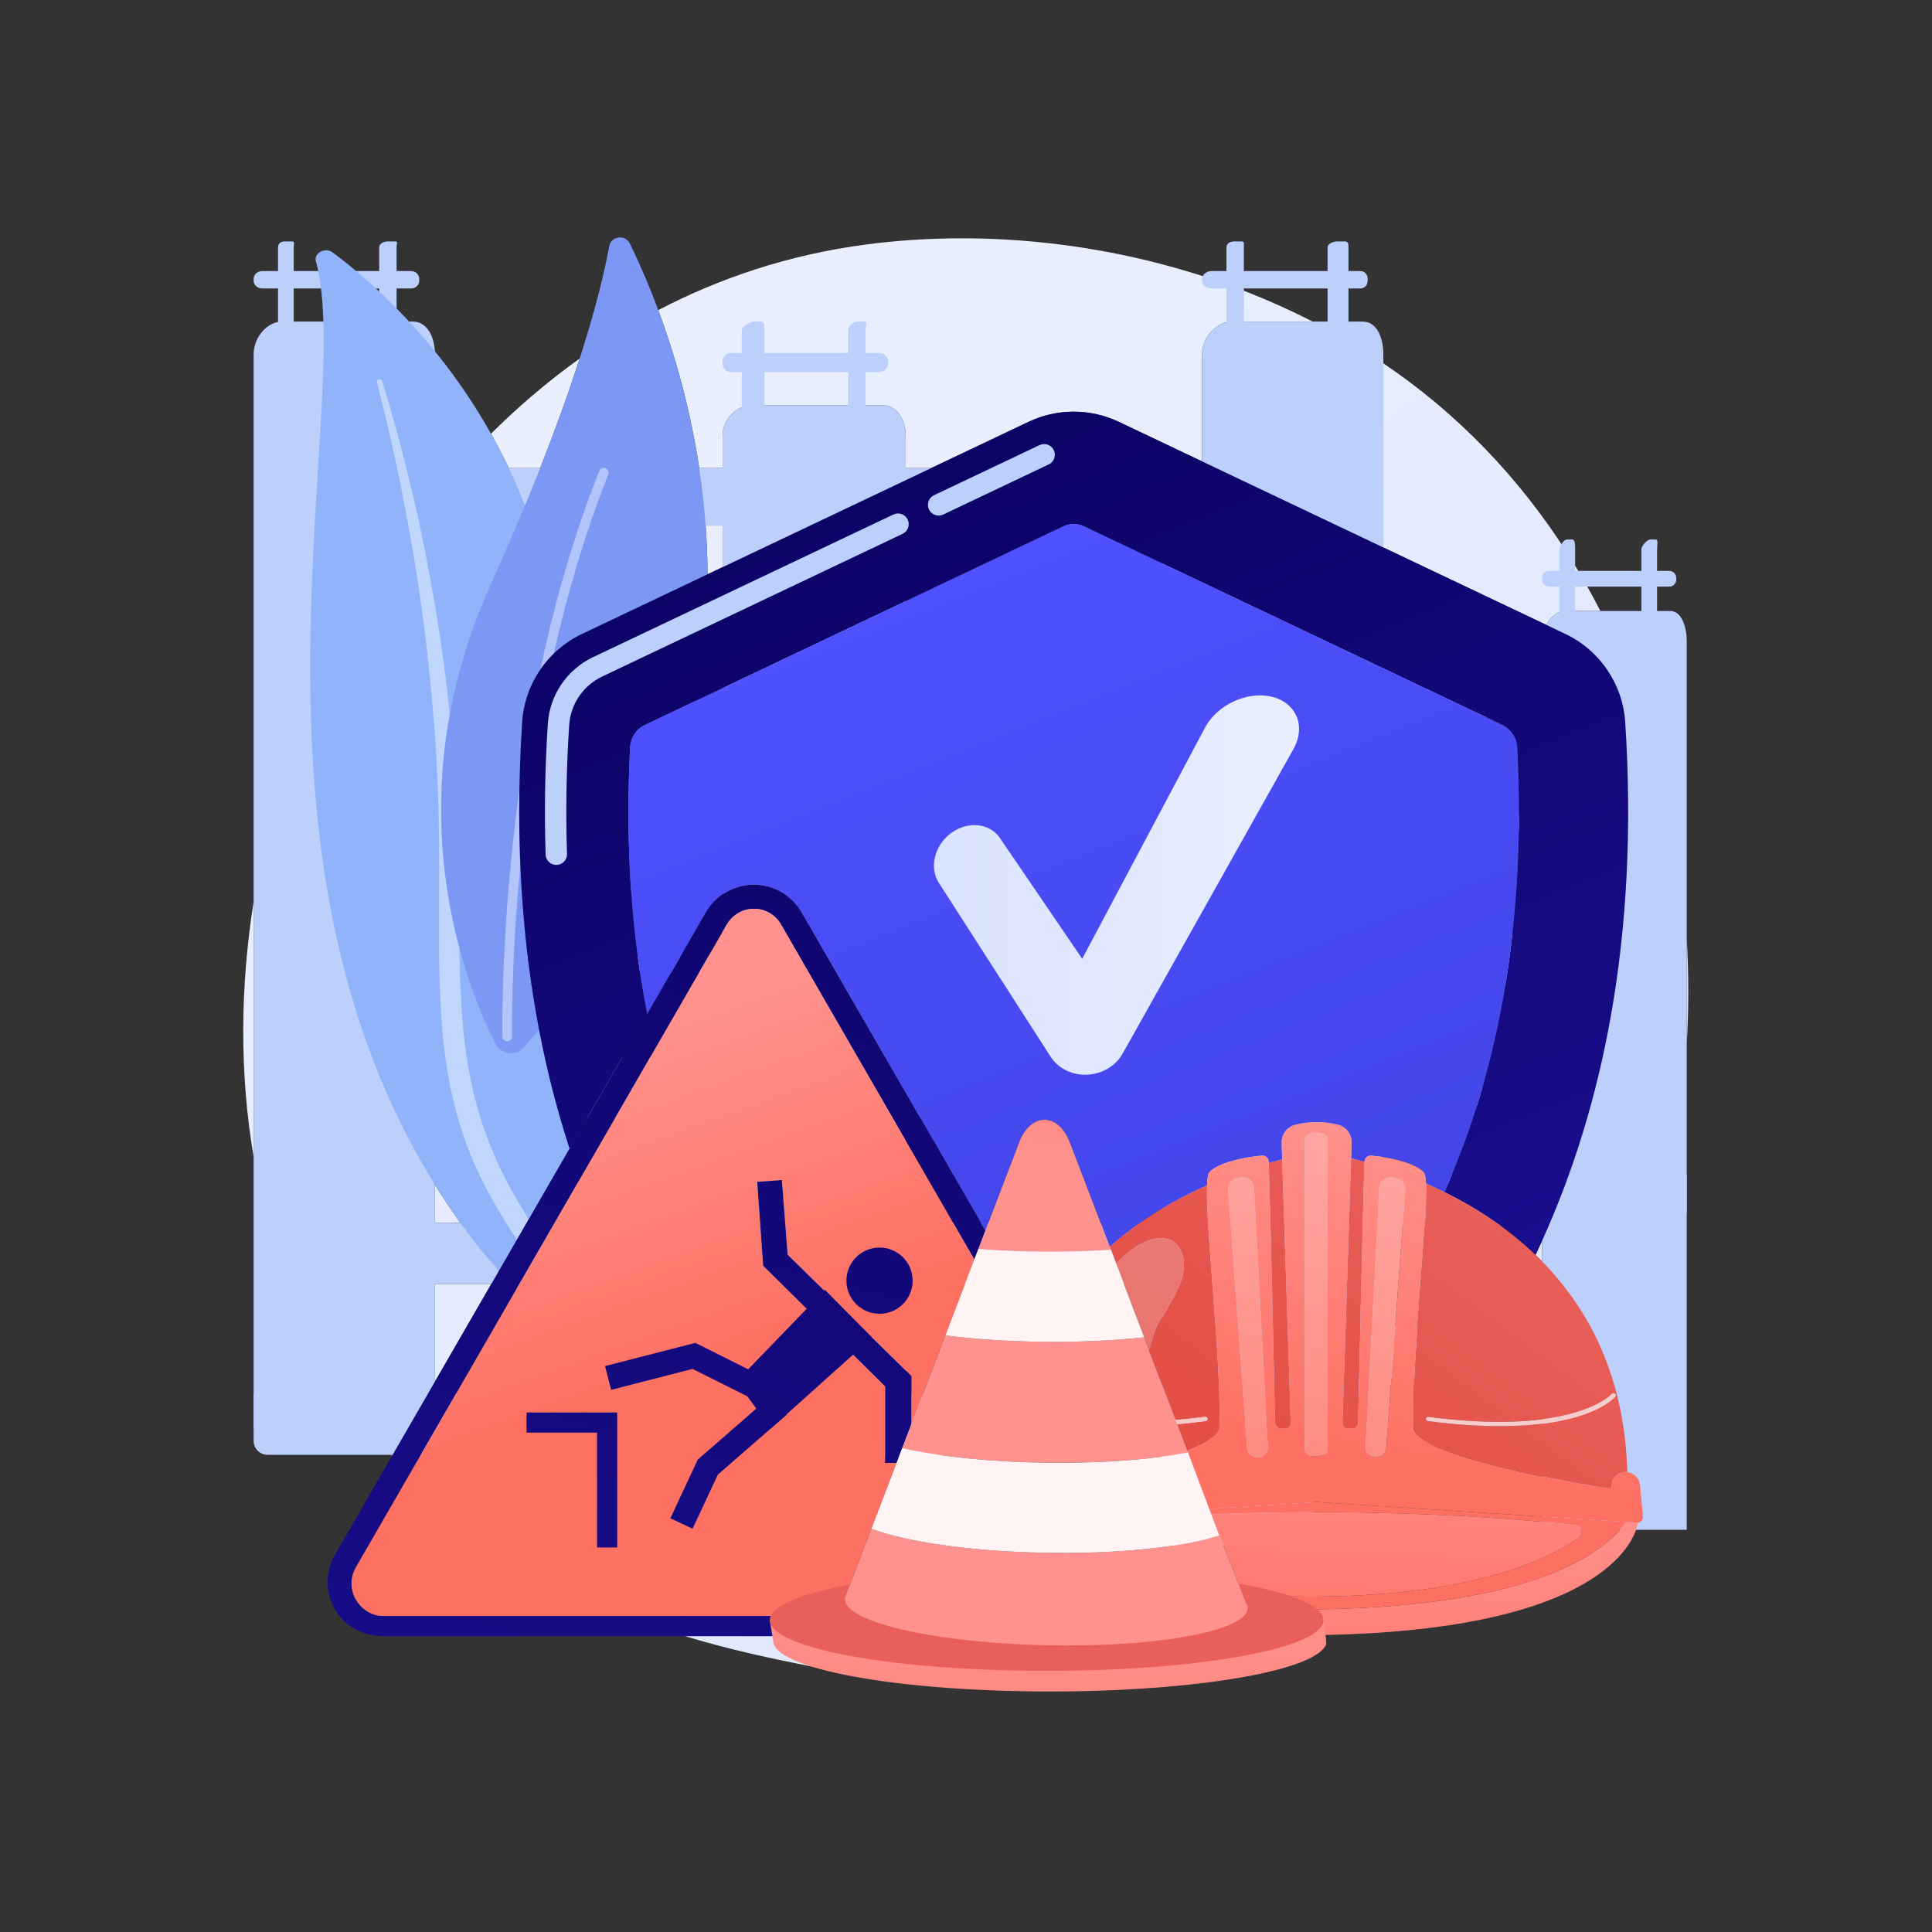 <?xml version="1.0" encoding="UTF-8" standalone="no"?>
<svg
   xmlns:dc="http://purl.org/dc/elements/1.1/"
   xmlns:cc="http://creativecommons.org/ns#"
   xmlns:rdf="http://www.w3.org/1999/02/22-rdf-syntax-ns#"
   xmlns:svg="http://www.w3.org/2000/svg"
   xmlns="http://www.w3.org/2000/svg"
   xmlns:sodipodi="http://sodipodi.sourceforge.net/DTD/sodipodi-0.dtd"
   xmlns:inkscape="http://www.inkscape.org/namespaces/inkscape"
   version="1.1"
   id="svg2"
   xml:space="preserve"
   width="4946.667"
   height="4946.667"
   viewBox="0 0 4946.667 4946.667"
   sodipodi:docname="20944200.eps"><rect x="0" y="0" width="4946.667" height="4946.667" fill="#333333" stroke="none"/><defs
     id="defs6"><clipPath
       clipPathUnits="userSpaceOnUse"
       id="clipPath22"><path
         d="m 18963.1,4783.4 c -1683.2,0 -2969,234.2 -3481.9,337.9 -617.4,124.7 -1425.9,288.1 -2325.9,562.1 H 17985 c 280.8,-44 587.1,-81.2 912.3,-110.2 347.2,-182.3 656.1,-327.6 913,-440.1 259.2,-113.5 535.9,-170.2 812.7,-170.2 276.8,0 553.6,56.7 812.7,170.2 279.3,122.3 619.6,283.2 1004,488.3 295.3,40.2 557.3,89.7 777.3,146.9 372.6,-32.8 779.1,-54.8 1222.2,-63.9 -1967,-714.6 -3896.4,-921 -5476.1,-921 M 7530.65,9145.9 c -5.61,6.4 -11.65,13.3 -17.25,19.7 h 28.59 l -11.34,-19.7 m 823.51,1425.9 v 1875.5 H 9437.37 L 8354.16,10571.8 M 29618.4,12882 c -41.1,41.8 -82.7,82.9 -124.5,123.1 42,88.5 83.5,177.9 124.5,268.2 V 12882 m -20773.78,737.3 h -490.46 v 733 c 153.95,-247.2 317.13,-491.5 490.46,-733 m -3973.1,1269.4 c -272.99,1604.1 -258.44,3272.6 0,4898.7 v -4898.7 m 27526.28,2152.8 v 2048.2 c 40.4,-687.1 39.7,-1372.3 0,-2048.2 m -2697.5,8065.7 -3129.3,1486.1 v 3536.8 c 342.2,-231.2 673.5,-479.6 992.3,-745.4 1356.2,-1130.6 2405.5,-2504.5 3176.7,-4011.4 h -693.6 c -130.6,0 -263.8,-113.2 -346.1,-266.1 M 13589.9,26078 c -1.5,319.2 -14.1,631.5 -36.2,936.1 h 325.8 v -798.6 l -289.6,-137.5 m 4297.8,2041.2 h -492.1 v 623.1 c 0,323.5 -182.1,582.4 -443.3,582.4 h -2527.9 c -261.2,0 -544.9,-258.9 -544.9,-582.4 v -623.1 h -449.3 c -179.8,1192.2 -486.2,2226.5 -786,3033.6 1144.4,597.6 2477,1063.4 4008.2,1262.6 594.5,77.3 1205.8,116.4 1824.8,116.4 2260.6,0 4631.9,-520.4 6736.1,-1599.7 h -1566.4 c -261.3,0 -558.5,-288.4 -558.5,-634.5 v -2050.2 l -1597.6,758.7 c -274.6,130.4 -571.2,195.6 -867.8,195.6 -296.6,0 -593.2,-65.2 -867.8,-195.6 l -1867.5,-886.9 m -7512.3,0 h -603.12 c -108.9,228.9 -223.08,448.5 -341.38,659.3 487.86,484.7 1054.9,979.9 1703.8,1444.4 -191.5,-594.9 -439,-1293.2 -759.3,-2103.7"
         id="path20" /></clipPath><linearGradient
       x1="0"
       y1="0"
       x2="1"
       y2="0"
       gradientUnits="userSpaceOnUse"
       gradientTransform="matrix(-24739.1,30724.4,30724.4,24739.1,35985.6,-3451.4)"
       spreadMethod="pad"
       id="linearGradient28"><stop
         style="stop-opacity:1;stop-color:#dae3fe"
         offset="0"
         id="stop24" /><stop
         style="stop-opacity:1;stop-color:#e9effd"
         offset="1"
         id="stop26" /></linearGradient><clipPath
       clipPathUnits="userSpaceOnUse"
       id="clipPath110"><path
         d="m 20623,4962.9 c -276.8,0 -553.5,56.7 -812.7,170.2 -256.9,112.5 -565.8,257.8 -913,440.1 367.5,-32.7 759.3,-54.7 1166.5,-64.1 147.5,-3.4 293.1,-5.1 436.6,-5.1 277,0 545.5,6.2 802.4,18 414,19.3 797.4,53.2 1136.9,99.4 -384.4,-205.1 -724.7,-366 -1004,-488.3 -259.1,-113.5 -535.9,-170.2 -812.7,-170.2 m 8870.9,8042.2 c -549.8,527.9 -1165.9,919.3 -1752.2,1207.9 1096.1,2451.2 1566.3,5310.3 1401.2,8542.1 -9.5,185.4 -119.9,350.8 -287.5,430.5 l -8016.1,3807.1 c -68.4,32.5 -142.4,48.8 -216.3,48.8 -73.9,0 -147.8,-16.3 -216.3,-48.8 l -8016,-3807.1 c -167.7,-79.7 -278,-245.1 -287.5,-430.5 -93.5,-1829.5 16.5,-3539.2 328.5,-5123.4 L 10939.4,15048 c -232.9,714.5 -431,1475.4 -586,2284.8 -187,977 -311.3,2024.1 -358.87,3147.6 -19.89,470.3 -26.36,954.9 -18.29,1451.9 6.91,426.1 24.46,861.9 53.36,1308.1 23.8,368.6 147.9,716 349.8,1010.1 75.5,110 161.9,212.5 258,305.9 156.8,152.4 339.4,280.5 542.9,377.2 l 2409.6,1144.4 289.6,137.5 3516.1,1670 492.1,233.7 1867.5,886.9 c 274.6,130.4 571.2,195.6 867.8,195.6 296.6,0 593.2,-65.2 867.8,-195.6 l 1597.6,-758.7 269.9,-128.2 1337.5,-635.2 1875.2,-890.7 3129.3,-1486.1 365.4,-173.6 c 661.9,-314.4 1103.4,-962.1 1150.7,-1693.2 268.2,-4144.8 -439.2,-7411.6 -1598,-9967.1 -41,-90.3 -82.5,-179.7 -124.5,-268.2"
         id="path108" /></clipPath><linearGradient
       x1="0"
       y1="0"
       x2="1"
       y2="0"
       gradientUnits="userSpaceOnUse"
       gradientTransform="matrix(9211.1,-22609.1,-22609.1,-9211.1,15818.1,32132.3)"
       spreadMethod="pad"
       id="linearGradient116"><stop
         style="stop-opacity:1;stop-color:#09005d"
         offset="0"
         id="stop112" /><stop
         style="stop-opacity:1;stop-color:#1a0f91"
         offset="1"
         id="stop114" /></linearGradient><clipPath
       clipPathUnits="userSpaceOnUse"
       id="clipPath130"><path
         d="m 21316.1,13162 -773.5,2018.6 c -85.7,223.8 -234.7,374.2 -401.7,410.7 -26,5.9 -52.3,8.6 -79.2,8.6 -197.8,0 -380.8,-160.5 -479.6,-418.8 l -654.3,-1710 -3530.2,6114.8 c -188.7,326.9 -540.3,531 -917.7,531 -377.4,0 -729.1,-200.9 -917.7,-527.7 l -1130.5,-1957.5 c -312,1584.2 -422,3293.9 -328.5,5123.4 9.5,185.4 119.8,350.8 287.5,430.5 l 8016,3807.1 c 68.5,32.5 142.4,48.8 216.3,48.8 73.9,0 147.9,-16.3 216.3,-48.8 l 8016.1,-3807.1 c 167.6,-79.7 278,-245.1 287.5,-430.5 165.1,-3231.8 -305.1,-6090.9 -1401.2,-8542.1 -118.5,58.4 -235.8,112.5 -351.1,162.8 -5.8,115.2 -19.4,191 -43,217.3 -163.9,182.1 -680.5,294.5 -1012.5,318.5 -2.9,0.2 -5.7,0.3 -8.6,0.3 -29.1,0 -56.9,-10.8 -78.8,-30.4 -23.9,-21.5 -37.9,-51.8 -39.1,-84 -0.1,-1.3 -0.1,-2.7 -0.2,-4 -91,25.2 -176.8,47.4 -256.4,66.9 l 9.6,295.2 c 5.5,165.6 -104.7,311.8 -265.7,350.7 -133,32.3 -268.9,48.5 -404.8,48.5 -135.4,0 -270.8,-16 -403.3,-48 l -2.8,-0.8 c -161.1,-38.9 -272.7,-185.6 -267.3,-351.2 l 10.3,-314.5 c -80.8,-20.4 -167,-43.4 -257.9,-69.3 -0.3,9.8 -0.7,19.2 -1,28.1 -1.2,32.2 -15.4,61.7 -39.4,83.2 -21.8,19.6 -49.9,30 -79,30 -2.9,0 -5.9,-0.1 -8.8,-0.3 -332.1,-23.9 -849.5,-136.6 -1013.4,-318.7 -25.9,-28.8 -39.8,-117 -44.6,-251.6 -610.2,-271.4 -1270.6,-651.3 -1867.8,-1179.7"
         id="path128" /></clipPath><linearGradient
       x1="0"
       y1="0"
       x2="1"
       y2="0"
       gradientUnits="userSpaceOnUse"
       gradientTransform="matrix(7502.08,-18414.2,-18414.2,-7502.08,17735.5,27317.7)"
       spreadMethod="pad"
       id="linearGradient136"><stop
         style="stop-opacity:1;stop-color:#4f52ff"
         offset="0"
         id="stop132" /><stop
         style="stop-opacity:1;stop-color:#4042e2"
         offset="1"
         id="stop134" /></linearGradient><clipPath
       clipPathUnits="userSpaceOnUse"
       id="clipPath146"><path
         d="m 20843.6,16466.2 c -274.5,0 -525.6,131.5 -663.6,346.1 L 18031.9,20153 c -186.2,289.5 -86.2,710.5 227.2,948 319.9,242.6 745.8,206.8 947.1,-88.6 l 1580.5,-2319.2 2358.1,4439 c 228.9,430.9 791.7,702.2 1265.2,598.2 486.5,-106.9 683.8,-564.5 431.8,-1013.7 L 21564,16873.2 c -135.7,-242 -402.3,-397.1 -692.6,-406.5 -9.2,-0.3 -18.5,-0.5 -27.8,-0.5 z"
         id="path144" /></clipPath><linearGradient
       x1="0"
       y1="0"
       x2="1"
       y2="0"
       gradientUnits="userSpaceOnUse"
       gradientTransform="matrix(7013.29,0,0,-7013.29,17938.4,20109.4)"
       spreadMethod="pad"
       id="linearGradient152"><stop
         style="stop-opacity:1;stop-color:#dae3fe"
         offset="0"
         id="stop148" /><stop
         style="stop-opacity:1;stop-color:#e9effd"
         offset="1"
         id="stop150" /></linearGradient><clipPath
       clipPathUnits="userSpaceOnUse"
       id="clipPath162"><path
         d="m 30908.5,8516.7 c -3.1,0 -6.3,0.3 -9.7,0.8 -517.7,81.2 -3544.4,579.4 -3745.6,1138.2 -48.1,1277.7 277.3,3929 237.4,4720.1 115.3,-50.3 232.6,-104.4 351.1,-162.8 586.3,-288.6 1202.4,-680 1752.2,-1207.9 41.8,-40.2 83.4,-81.3 124.5,-123.1 896.6,-912.8 1589.7,-2210.4 1637.5,-4048.1 -11.4,1.4 -22.9,2.2 -34.4,2.2 -139.2,0 -263.7,-112.9 -263.7,-252.1 v -2.4 c 0,-18.9 3.4,-36.9 -11.1,-49.3 -11.8,-10.1 -23.9,-15.6 -38.2,-15.6 m -3479.3,1378.7 c -20.4,0 -37.7,-15.4 -40.4,-36 -2.9,-22.6 13,-43.4 35.6,-46.3 533.1,-69.2 991.3,-97.5 1384.6,-97.5 1714.8,0 2191.6,537.8 2215.2,565.8 14.7,17.5 12.4,43.5 -5,58.2 -7.7,6.5 -17.1,9.6 -26.5,9.6 -11.8,0 -23.5,-5 -31.7,-14.7 -5.5,-6.5 -474.2,-535.2 -2164.5,-535.2 -386.8,0 -837.7,27.7 -1361.5,95.6 -1.9,0.3 -3.9,0.5 -5.8,0.5 m -4628.7,-650.6 -193.1,508.7 c 173.7,14.9 356.7,34.6 549.4,59.6 22.7,2.9 38.6,23.7 35.6,46.3 -2.7,20.6 -20.2,36 -40.5,36 -1.9,0 -3.8,-0.2 -5.7,-0.5 -200.2,-25.9 -389.9,-46 -569.3,-60.9 l -501.6,1322 c 45.7,151.2 82.8,310 147.6,452.8 193.8,427.9 705.9,1004.1 446.5,1506.8 -59.4,114.9 -144.2,174.9 -241.2,197.1 -43.7,10 -87.4,14.6 -131,14.6 -309.9,0 -613.7,-236.8 -857.2,-489.3 l -101.4,265.3 -22.5,58.7 c 597.2,528.4 1257.6,908.3 1867.8,1179.7 -29.8,-830.6 284.5,-3426.1 237.2,-4685.9 -51.5,-143 -288.2,-282 -620.6,-411 m 3172.4,423.1 h -74.5 c -30.7,0 -59.8,9.2 -81.1,31.3 -21.4,22.1 -32.5,50.3 -31.6,81 l 166.3,5080.2 c 79.6,-19.5 165.4,-41.7 256.4,-66.9 -27.3,-734.5 -107.2,-4337.2 -122.2,-5017.9 -1.4,-61.6 -51.7,-107.7 -113.3,-107.7 m -1293.4,0 h -74.5 c -61.7,0 -112,46.1 -113.4,107.7 -14.8,673.5 -93.4,4209.2 -121.5,4995.4 90.9,25.9 177.1,48.9 257.9,69.3 l 164.9,-5061.7 c 1,-30.7 -10.5,-57.3 -31.9,-79.4 -21.4,-22.1 -50.8,-31.3 -81.5,-31.3"
         id="path160" /></clipPath><linearGradient
       x1="0"
       y1="0"
       x2="1"
       y2="0"
       gradientUnits="userSpaceOnUse"
       gradientTransform="matrix(6429.46,8505.66,8505.66,-6429.46,22571.9,5924)"
       spreadMethod="pad"
       id="linearGradient168"><stop
         style="stop-opacity:1;stop-color:#e1473d"
         offset="0"
         id="stop164" /><stop
         style="stop-opacity:1;stop-color:#e9605a"
         offset="1"
         id="stop166" /></linearGradient><clipPath
       clipPathUnits="userSpaceOnUse"
       id="clipPath178"><path
         d="m 24909.1,5699.6 c -161.2,0 -317.5,1.6 -469.9,4.8 -443.1,9.1 -849.6,31.1 -1222.2,63.9 461.1,119.9 737.5,273.6 748.6,446.5 296.2,-13.1 610.1,-20 943.5,-20 4401.8,0 5851.6,1027.6 6328.6,1680.7 l 205.7,-13.2 c 2.2,-0.2 4.5,-0.3 6.8,-0.3 4.9,0 9.8,0.4 14.6,1 -5.8,-31.4 -17,-78.3 -38.4,-137.4 -191.5,-528.3 -1203,-2026 -6517.3,-2026"
         id="path176" /></clipPath><linearGradient
       x1="0"
       y1="0"
       x2="1"
       y2="0"
       gradientUnits="userSpaceOnUse"
       gradientTransform="matrix(-412.689,-6314.15,-6314.15,412.689,25349.2,8800.5)"
       spreadMethod="pad"
       id="linearGradient184"><stop
         style="stop-opacity:1;stop-color:#ff928e"
         offset="0"
         id="stop180" /><stop
         style="stop-opacity:1;stop-color:#fe7062"
         offset="1"
         id="stop182" /></linearGradient><clipPath
       clipPathUnits="userSpaceOnUse"
       id="clipPath194"><path
         d="m 24909.1,6194.8 c -333.4,0 -647.3,6.9 -943.5,20 0.2,3.6 0.4,7.2 0.4,10.8 0,35.4 -18.1,70.6 -39.7,105 l -63,162.2 c 399.7,-32.4 834.7,-50.8 1307.2,-50.8 40.7,0 81.6,0.2 122.9,0.4 3081.7,20.6 4505.8,755.5 5028.9,1125.7 46.2,32.7 67.4,90.5 53.3,145.4 -14.1,54.8 -60.7,95.2 -116.9,101.5 -693.7,78.2 -2491.6,249.2 -4943.6,249.2 -641.5,0 -1327.7,-11.7 -2050.8,-39.8 l -38,100.9 2065.8,133 5945.6,-382.8 c -477,-653.1 -1926.8,-1680.7 -6328.6,-1680.7"
         id="path192" /></clipPath><linearGradient
       x1="0"
       y1="0"
       x2="1"
       y2="0"
       gradientUnits="userSpaceOnUse"
       gradientTransform="matrix(-669.741,-2243.63,-2243.63,669.741,27034.4,14224.1)"
       spreadMethod="pad"
       id="linearGradient200"><stop
         style="stop-opacity:1;stop-color:#ff928e"
         offset="0"
         id="stop196" /><stop
         style="stop-opacity:1;stop-color:#fe7062"
         offset="1"
         id="stop198" /></linearGradient><clipPath
       clipPathUnits="userSpaceOnUse"
       id="clipPath210"><path
         d="m 31450.2,7862 c -2.3,0 -4.6,0.1 -6.8,0.3 l -205.7,13.2 -5945.6,382.8 -2065.8,-133 -408.2,1085.9 c -1.6,-0.3 -3.1,-0.6 -4.7,-0.9 l -0.4,1 v 0.4 l -12.5,33.1 c 332.4,129 569.1,268 620.6,411 47.3,1259.8 -267,3855.3 -237.2,4685.9 4.8,134.6 18.7,222.8 44.6,251.6 163.9,182.1 681.3,294.8 1013.4,318.7 2.9,0.2 5.9,0.3 8.8,0.3 29.1,0 57.2,-10.4 79,-30 24,-21.5 38.2,-51 39.4,-83.2 0.3,-8.9 0.7,-18.3 1,-28.1 28.1,-786.2 106.7,-4321.9 121.5,-4995.4 1.4,-61.6 51.7,-107.7 113.4,-107.7 h 74.5 c 30.7,0 60.1,9.2 81.5,31.3 21.4,22.1 32.9,48.7 31.9,79.4 l -164.9,5061.7 -10.3,314.5 c -5.4,165.6 106.2,312.3 267.3,351.2 l 2.8,0.8 c 132.5,32 267.9,48 403.3,48 135.9,0 271.8,-16.2 404.8,-48.5 161,-38.9 271.2,-185.1 265.7,-350.7 l -9.6,-295.2 -166.3,-5080.2 c -0.9,-30.7 10.2,-58.9 31.6,-81 21.3,-22.1 50.4,-31.3 81.1,-31.3 h 74.5 c 61.6,0 111.9,46.1 113.3,107.7 15,680.7 94.9,4283.4 122.2,5017.9 0.1,1.3 0.1,2.7 0.2,4 1.2,32.2 15.2,62.5 39.1,84 21.9,19.6 49.7,30.4 78.8,30.4 2.9,0 5.7,-0.1 8.6,-0.3 332,-24 848.6,-136.4 1012.5,-318.5 23.6,-26.3 37.2,-102.1 43,-217.3 39.9,-791.1 -285.5,-3442.4 -237.4,-4720.1 201.2,-558.8 3227.9,-1057 3745.6,-1138.2 3.4,-0.5 6.6,-0.8 9.7,-0.8 14.3,0 26.4,5.5 38.2,15.6 14.5,12.4 11.1,30.4 11.1,49.3 v 2.4 c 0,139.2 124.5,252.1 263.7,252.1 11.5,0 23,-0.8 34.4,-2.2 124,-15.7 232.4,-114.4 243.7,-240 l 57.3,-614.8 c 2.9,-31.2 -8,-62.1 -29.8,-84.6 -16.9,-17.3 -38.8,-28.2 -62.3,-31.5 -4.8,-0.6 -9.7,-1 -14.6,-1 m -4737.5,6640.4 c -43.4,0 -86.4,-12.3 -123.1,-35.9 -56.3,-36.4 -91.4,-95.5 -94.8,-159.8 l -265.3,-4995.1 c -5.2,-97.9 71.1,-182.8 174.4,-193.9 l 3.9,-0.5 c 7.5,-0.8 15,-1.2 22.4,-1.2 45.7,0 90.3,15.1 125.9,43 41.3,32.4 66.8,79.4 70.5,130 l 366.1,4973.6 c 6.8,93.7 -54.3,179.9 -148.7,209.6 l -62.3,19.6 c -22.5,7.1 -45.8,10.6 -69,10.6 m -2844.2,0 c -23.1,0 -46.4,-3.5 -69,-10.6 l -62.3,-19.6 c -94.4,-29.7 -155.5,-115.9 -148.6,-209.6 l 366,-4973.6 c 3.8,-50.6 29.2,-97.6 70.5,-130 35.6,-27.9 80.2,-43 125.9,-43 7.5,0 14.9,0.4 22.4,1.2 l 4,0.5 c 103.2,11.1 179.5,96 174.3,193.9 l -265.2,4995.1 c -3.4,64.3 -38.5,123.4 -94.9,159.8 -36.7,23.6 -79.7,35.9 -123.1,35.9 m 1413.3,854.2 c -110.2,0 -217.7,-51.6 -217.7,-115.2 V 9252.6 c 0,-63.6 107.5,-115.2 217.7,-115.2 110.2,0 217.7,51.6 217.7,115.2 v 5988.8 c 0,63.6 -107.5,115.2 -217.7,115.2"
         id="path208" /></clipPath><linearGradient
       x1="0"
       y1="0"
       x2="1"
       y2="0"
       gradientUnits="userSpaceOnUse"
       gradientTransform="matrix(-1172.04,-6630.41,-6630.41,1172.04,26634.3,15716.5)"
       spreadMethod="pad"
       id="linearGradient216"><stop
         style="stop-opacity:1;stop-color:#ff928e"
         offset="0"
         id="stop212" /><stop
         style="stop-opacity:1;stop-color:#fe7062"
         offset="1"
         id="stop214" /></linearGradient><clipPath
       clipPathUnits="userSpaceOnUse"
       id="clipPath226"><path
         d="m 22075.3,11156 -100.8,265.7 c 2.4,0.2 4.7,0.5 7,0.7 L 21440,12838 c 243.5,252.5 547.3,489.3 857.2,489.3 43.6,0 87.3,-4.6 131,-14.6 97,-22.2 181.8,-82.2 241.2,-197.1 259.4,-502.7 -252.7,-1078.9 -446.5,-1506.8 -64.8,-142.8 -101.9,-301.6 -147.6,-452.8"
         id="path224" /></clipPath><linearGradient
       x1="0"
       y1="0"
       x2="1"
       y2="0"
       gradientUnits="userSpaceOnUse"
       gradientTransform="matrix(6429.46,8505.66,8505.66,-6429.46,22571.9,5924)"
       spreadMethod="pad"
       id="linearGradient232"><stop
         style="stop-opacity:1;stop-color:#e76e66"
         offset="0"
         id="stop228" /><stop
         style="stop-opacity:1;stop-color:#ee817d"
         offset="1"
         id="stop230" /></linearGradient><clipPath
       clipPathUnits="userSpaceOnUse"
       id="clipPath242"><path
         d="m 22607.4,9753.5 -30.5,80.5 c 179.4,14.9 369.1,35 569.3,60.9 1.9,0.3 3.8,0.5 5.7,0.5 20.3,0 37.8,-15.4 40.5,-36 3,-22.6 -12.9,-43.4 -35.6,-46.3 -192.7,-25 -375.7,-44.7 -549.4,-59.6"
         id="path240" /></clipPath><linearGradient
       x1="0"
       y1="0"
       x2="1"
       y2="0"
       gradientUnits="userSpaceOnUse"
       gradientTransform="matrix(6429.46,8505.66,8505.66,-6429.46,22571.9,5924)"
       spreadMethod="pad"
       id="linearGradient248"><stop
         style="stop-opacity:1;stop-color:#f6c7c4"
         offset="0"
         id="stop244" /><stop
         style="stop-opacity:1;stop-color:#f8cfcd"
         offset="1"
         id="stop246" /></linearGradient><clipPath
       clipPathUnits="userSpaceOnUse"
       id="clipPath258"><path
         d="m 28809,9715.6 c -393.3,0 -851.5,28.3 -1384.6,97.5 -22.6,2.9 -38.5,23.7 -35.6,46.3 2.7,20.6 20,36 40.4,36 1.9,0 3.9,-0.2 5.8,-0.5 523.8,-67.9 974.7,-95.6 1361.5,-95.6 1690.3,0 2159,528.7 2164.5,535.2 8.2,9.7 19.9,14.7 31.7,14.7 9.4,0 18.8,-3.1 26.5,-9.6 17.4,-14.7 19.7,-40.7 5,-58.2 -23.6,-28 -500.4,-565.8 -2215.2,-565.8"
         id="path256" /></clipPath><linearGradient
       x1="0"
       y1="0"
       x2="1"
       y2="0"
       gradientUnits="userSpaceOnUse"
       gradientTransform="matrix(6429.46,8505.66,8505.66,-6429.46,22571.9,5924)"
       spreadMethod="pad"
       id="linearGradient264"><stop
         style="stop-opacity:1;stop-color:#f6c7c4"
         offset="0"
         id="stop260" /><stop
         style="stop-opacity:1;stop-color:#f8cfcd"
         offset="1"
         id="stop262" /></linearGradient><clipPath
       clipPathUnits="userSpaceOnUse"
       id="clipPath274"><path
         d="m 25281.8,9137.4 c -110.2,0 -217.7,51.6 -217.7,115.2 v 5988.8 c 0,63.6 107.5,115.2 217.7,115.2 110.2,0 217.7,-51.6 217.7,-115.2 V 9252.6 c 0,-63.6 -107.5,-115.2 -217.7,-115.2"
         id="path272" /></clipPath><linearGradient
       x1="0"
       y1="0"
       x2="1"
       y2="0"
       gradientUnits="userSpaceOnUse"
       gradientTransform="matrix(-1172.04,-6630.41,-6630.41,1172.04,26634.3,15716.5)"
       spreadMethod="pad"
       id="linearGradient280"><stop
         style="stop-opacity:1;stop-color:#ffa8a5"
         offset="0"
         id="stop276" /><stop
         style="stop-opacity:1;stop-color:#fe8d81"
         offset="1"
         id="stop278" /></linearGradient><clipPath
       clipPathUnits="userSpaceOnUse"
       id="clipPath290"><path
         d="m 26430.2,9116 c -7.4,0 -14.9,0.4 -22.4,1.2 l -3.9,0.5 c -103.3,11.1 -179.6,96 -174.4,193.9 l 265.3,4995.1 c 3.4,64.3 38.5,123.4 94.8,159.8 36.7,23.6 79.7,35.9 123.1,35.9 23.2,0 46.5,-3.5 69,-10.6 l 62.3,-19.6 c 94.4,-29.7 155.5,-115.9 148.7,-209.6 L 26626.6,9289 c -3.7,-50.6 -29.2,-97.6 -70.5,-130 -35.6,-27.9 -80.2,-43 -125.9,-43"
         id="path288" /></clipPath><linearGradient
       x1="0"
       y1="0"
       x2="1"
       y2="0"
       gradientUnits="userSpaceOnUse"
       gradientTransform="matrix(-1172.04,-6630.41,-6630.41,1172.04,26634.3,15716.5)"
       spreadMethod="pad"
       id="linearGradient296"><stop
         style="stop-opacity:1;stop-color:#ffa8a5"
         offset="0"
         id="stop292" /><stop
         style="stop-opacity:1;stop-color:#fe8d81"
         offset="1"
         id="stop294" /></linearGradient><clipPath
       clipPathUnits="userSpaceOnUse"
       id="clipPath306"><path
         d="m 24151,9116 c -45.7,0 -90.3,15.1 -125.9,43 -41.3,32.4 -66.7,79.4 -70.5,130 l -366,4973.6 c -6.9,93.7 54.2,179.9 148.6,209.6 l 62.3,19.6 c 22.6,7.1 45.9,10.6 69,10.6 43.4,0 86.4,-12.3 123.1,-35.9 56.4,-36.4 91.5,-95.5 94.9,-159.8 l 265.2,-4995.1 c 5.2,-97.9 -71.1,-182.8 -174.3,-193.9 l -4,-0.5 c -7.5,-0.8 -14.9,-1.2 -22.4,-1.2"
         id="path304" /></clipPath><linearGradient
       x1="0"
       y1="0"
       x2="1"
       y2="0"
       gradientUnits="userSpaceOnUse"
       gradientTransform="matrix(-1172.04,-6630.41,-6630.41,1172.04,26634.3,15716.5)"
       spreadMethod="pad"
       id="linearGradient312"><stop
         style="stop-opacity:1;stop-color:#ffa8a5"
         offset="0"
         id="stop308" /><stop
         style="stop-opacity:1;stop-color:#fe8d81"
         offset="1"
         id="stop310" /></linearGradient><clipPath
       clipPathUnits="userSpaceOnUse"
       id="clipPath322"><path
         d="m 25170.5,6442 c -472.5,0 -907.5,18.4 -1307.2,50.8 l -438.5,1128.7 -9.6,0.9 v 0.5 l -150.9,401.5 c 723.1,28.1 1409.3,39.8 2050.8,39.8 2452,0 4249.9,-171 4943.6,-249.2 56.2,-6.3 102.8,-46.7 116.9,-101.5 14.1,-54.9 -7.1,-112.7 -53.3,-145.4 -523.1,-370.2 -1947.2,-1105.1 -5028.9,-1125.7 -41.3,-0.2 -82.2,-0.4 -122.9,-0.4"
         id="path320" /></clipPath><linearGradient
       x1="0"
       y1="0"
       x2="1"
       y2="0"
       gradientUnits="userSpaceOnUse"
       gradientTransform="matrix(-226.148,-6041.27,-6041.27,226.148,25330.3,10662.9)"
       spreadMethod="pad"
       id="linearGradient328"><stop
         style="stop-opacity:1;stop-color:#ff928e"
         offset="0"
         id="stop324" /><stop
         style="stop-opacity:1;stop-color:#fe7062"
         offset="1"
         id="stop326" /></linearGradient><clipPath
       clipPathUnits="userSpaceOnUse"
       id="clipPath338"><path
         d="M 17985,5683.4 H 7351.6 c -377.39,0 -729.03,185.7 -917.73,512.5 -188.69,326.8 -188.69,724.2 0,1051 l 1096.78,1899 11.34,19.7 174.07,301.4 638.1,1104.8 1083.21,1875.5 147.11,254.7 345.38,598 226.14,391.6 783.4,1356.4 1492.3,2583.7 1130.5,1957.5 c 188.6,326.8 540.3,527.7 917.7,527.7 377.4,0 729,-204.1 917.7,-531 l 3530.2,-6114.8 -135,-352.8 -77.9,-203.8 -3715.3,6439.8 c -107.2,185.9 -305.5,299.6 -519.8,299.6 -39,0 -77.5,-4.9 -114.9,-12.4 -168.3,-32.7 -316.9,-139.4 -404.8,-291.3 L 6832.1,6999 c -107.45,-185.6 -107.45,-424.1 0,-609.7 107.16,-185.6 305.1,-318.9 519.43,-318.9 h 9189.07 c 302,-152.5 807.9,-287.2 1444.4,-387"
         id="path336" /></clipPath><linearGradient
       x1="0"
       y1="0"
       x2="1"
       y2="0"
       gradientUnits="userSpaceOnUse"
       gradientTransform="matrix(-8824.61,-33556.8,-33556.8,8824.61,20993.3,31489.2)"
       spreadMethod="pad"
       id="linearGradient344"><stop
         style="stop-opacity:1;stop-color:#09005d"
         offset="0"
         id="stop340" /><stop
         style="stop-opacity:1;stop-color:#1a0f91"
         offset="1"
         id="stop342" /></linearGradient><clipPath
       clipPathUnits="userSpaceOnUse"
       id="clipPath354"><path
         d="M 16540.6,6070.4 H 7351.53 c -214.33,0 -412.27,133.3 -519.43,318.9 -107.45,185.6 -107.45,424.1 0,609.7 l 7128,12351.2 c 87.9,151.9 236.5,258.6 404.8,291.3 37.4,7.5 75.9,12.4 114.9,12.4 214.3,0 412.6,-113.7 519.8,-299.6 l 3715.3,-6439.8 -556.6,-1455.2 -653.2,-1707.6 v 926.1 l -2376.4,2331.5 -110.7,1435 -473.9,-35.7 114.3,-1611.5 2343.6,-2317 V 9011.6 h 219.3 l -485.2,-1266.2 c 0.3,-0.1 0.6,-0.2 0.9,-0.3 l -490,-1280.9 c -3.2,-6.7 -5.9,-13.2 -7.9,-20.4 l -8.8,-21.1 2.9,-0.1 v 0 c -1.8,0 -2.9,-21.5 -2.9,-31.4 0,-111.4 110.5,-220 310.3,-320.8"
         id="path352" /></clipPath><linearGradient
       x1="0"
       y1="0"
       x2="1"
       y2="0"
       gradientUnits="userSpaceOnUse"
       gradientTransform="matrix(2344.08,-6462.98,-6462.98,-2344.08,10729,17035.9)"
       spreadMethod="pad"
       id="linearGradient360"><stop
         style="stop-opacity:1;stop-color:#ff928e"
         offset="0"
         id="stop356" /><stop
         style="stop-opacity:1;stop-color:#fe7062"
         offset="1"
         id="stop358" /></linearGradient><clipPath
       clipPathUnits="userSpaceOnUse"
       id="clipPath370"><path
         d="m 17529.6,12510.6 c 0,-351.3 -284.8,-636.1 -636,-636.1 -351.3,0 -636,284.8 -636,636.1 0,351.2 284.7,636 636,636 351.2,0 636,-284.8 636,-636 z"
         id="path368" /></clipPath><linearGradient
       x1="0"
       y1="0"
       x2="1"
       y2="0"
       gradientUnits="userSpaceOnUse"
       gradientTransform="matrix(-8824.58,-33556.6,-33556.6,8824.58,21826.9,31270)"
       spreadMethod="pad"
       id="linearGradient376"><stop
         style="stop-opacity:1;stop-color:#09005d"
         offset="0"
         id="stop372" /><stop
         style="stop-opacity:1;stop-color:#1a0f91"
         offset="1"
         id="stop374" /></linearGradient><clipPath
       clipPathUnits="userSpaceOnUse"
       id="clipPath386"><path
         d="m 16752.2,11417.9 -1945.9,-1746.2 -660.9,903.3 1699.9,1758.9 z"
         id="path384" /></clipPath><linearGradient
       x1="0"
       y1="0"
       x2="1"
       y2="0"
       gradientUnits="userSpaceOnUse"
       gradientTransform="matrix(-8824.6,-33556.7,-33556.7,8824.6,20847.9,31527.4)"
       spreadMethod="pad"
       id="linearGradient392"><stop
         style="stop-opacity:1;stop-color:#09005d"
         offset="0"
         id="stop388" /><stop
         style="stop-opacity:1;stop-color:#1a0f91"
         offset="1"
         id="stop390" /></linearGradient><clipPath
       clipPathUnits="userSpaceOnUse"
       id="clipPath402"><path
         d="M 17221.3,9011.6 H 17002 v 1468.5 l -2343.6,2317 -114.3,1611.5 473.9,35.7 110.7,-1435 2376.4,-2331.5 v -926.1 l -175.9,-459.6 -0.1,-0.3 c -0.1,0 -0.3,0.1 -0.4,0.1 l -107.4,-280.3"
         id="path400" /></clipPath><linearGradient
       x1="0"
       y1="0"
       x2="1"
       y2="0"
       gradientUnits="userSpaceOnUse"
       gradientTransform="matrix(-8824.59,-33556.7,-33556.7,8824.59,21211,31431.9)"
       spreadMethod="pad"
       id="linearGradient408"><stop
         style="stop-opacity:1;stop-color:#09005d"
         offset="0"
         id="stop404" /><stop
         style="stop-opacity:1;stop-color:#1a0f91"
         offset="1"
         id="stop406" /></linearGradient><clipPath
       clipPathUnits="userSpaceOnUse"
       id="clipPath418"><path
         d="m 14385.5,10274 -1083.3,541.7 -1563.7,-402.1 -117.3,456.3 1734.2,445.9 1240.8,-620.4 z"
         id="path416" /></clipPath><linearGradient
       x1="0"
       y1="0"
       x2="1"
       y2="0"
       gradientUnits="userSpaceOnUse"
       gradientTransform="matrix(-8824.6,-33556.7,-33556.7,8824.6,18711.8,32089.1)"
       spreadMethod="pad"
       id="linearGradient424"><stop
         style="stop-opacity:1;stop-color:#09005d"
         offset="0"
         id="stop420" /><stop
         style="stop-opacity:1;stop-color:#1a0f91"
         offset="1"
         id="stop422" /></linearGradient><clipPath
       clipPathUnits="userSpaceOnUse"
       id="clipPath434"><path
         d="m 13302.7,7746.7 -426.8,199.5 527.5,1128.7 1403.9,1222.4 L 15116.7,9942 13788,8785.1 Z"
         id="path432" /></clipPath><linearGradient
       x1="0"
       y1="0"
       x2="1"
       y2="0"
       gradientUnits="userSpaceOnUse"
       gradientTransform="matrix(-8824.61,-33556.8,-33556.8,8824.61,19994.2,31751.9)"
       spreadMethod="pad"
       id="linearGradient440"><stop
         style="stop-opacity:1;stop-color:#09005d"
         offset="0"
         id="stop436" /><stop
         style="stop-opacity:1;stop-color:#1a0f91"
         offset="1"
         id="stop438" /></linearGradient><clipPath
       clipPathUnits="userSpaceOnUse"
       id="clipPath450"><path
         d="m 11854.8,7386.2 h -387 v 2205.9 h -1354.5 v 387 h 1741.5 z"
         id="path448" /></clipPath><linearGradient
       x1="0"
       y1="0"
       x2="1"
       y2="0"
       gradientUnits="userSpaceOnUse"
       gradientTransform="matrix(-8824.59,-33556.7,-33556.7,8824.59,17241.1,32475.9)"
       spreadMethod="pad"
       id="linearGradient456"><stop
         style="stop-opacity:1;stop-color:#09005d"
         offset="0"
         id="stop452" /><stop
         style="stop-opacity:1;stop-color:#1a0f91"
         offset="1"
         id="stop454" /></linearGradient><clipPath
       clipPathUnits="userSpaceOnUse"
       id="clipPath466"><path
         d="m 25414.4,6032.7 -567.5,24.1 c -899.2,304.4 -2657.6,511.2 -4679.6,511.2 -2160.1,0 -4019.3,-236 -4851.6,-574.9 l -529.2,-3.5 63.3,-395.7 c 0,-538 2380.7,-974.2 5317.5,-974.2 2828.4,0 5140.7,404.6 5307.4,915.1 4.7,33.7 -47.7,500 -60.3,497.9 z"
         id="path464" /></clipPath><linearGradient
       x1="0"
       y1="0"
       x2="1"
       y2="0"
       gradientUnits="userSpaceOnUse"
       gradientTransform="matrix(-524.056,-12269.2,-12269.2,524.056,20197.5,7327)"
       spreadMethod="pad"
       id="linearGradient472"><stop
         style="stop-opacity:1;stop-color:#ff928e"
         offset="0"
         id="stop468" /><stop
         style="stop-opacity:1;stop-color:#fe7062"
         offset="1"
         id="stop470" /></linearGradient><clipPath
       clipPathUnits="userSpaceOnUse"
       id="clipPath482"><path
         d="m 25421.4,5989.6 c 0,-538 -2380.7,-974.1 -5317.5,-974.1 -2936.7,0 -5317.4,436.1 -5317.4,974.1 0,538 2380.7,974.1 5317.4,974.1 2936.8,0 5317.5,-436.1 5317.5,-974.1 z"
         id="path480" /></clipPath><linearGradient
       x1="0"
       y1="0"
       x2="1"
       y2="0"
       gradientUnits="userSpaceOnUse"
       gradientTransform="matrix(33.489,-2812.9,-2812.9,-33.489,19981.6,16268)"
       spreadMethod="pad"
       id="linearGradient488"><stop
         style="stop-opacity:1;stop-color:#e1473d"
         offset="0"
         id="stop484" /><stop
         style="stop-opacity:1;stop-color:#e9605a"
         offset="1"
         id="stop486" /></linearGradient><clipPath
       clipPathUnits="userSpaceOnUse"
       id="clipPath498"><path
         d="m 20500.4,5504 c -143.5,0 -289.1,1.7 -436.6,5.1 -407.2,9.4 -799,31.4 -1166.5,64.1 -325.2,29 -631.5,66.2 -912.3,110.2 -636.5,99.8 -1142.4,234.5 -1444.4,387 -199.8,100.8 -310.3,209.4 -310.3,320.8 0,9.9 1.1,31.4 2.9,31.4 v 0 l -2.9,0.1 8.8,21.1 c 2,7.2 4.7,13.7 7.9,20.4 l 490,1280.9 c 659.3,-249.8 1897,-433.4 3324.5,-460.5 121.3,-2.3 241.2,-3.5 359.5,-3.5 282.9,0 556.9,6.5 820,18.9 926.2,43.3 1699.8,159.8 2183.8,321.5 l -9.6,0.9 9.6,-0.9 438.5,-1128.7 63,-162.2 c 21.6,-34.4 39.7,-69.6 39.7,-105 0,-3.6 -0.2,-7.2 -0.4,-10.8 -11.1,-172.9 -287.5,-326.6 -748.6,-446.5 -220,-57.2 -482,-106.7 -777.3,-146.9 -339.5,-46.2 -722.9,-80.1 -1136.9,-99.4 -256.9,-11.8 -525.4,-18 -802.4,-18 m -154.3,3508.5 c -93.7,0 -188.3,0.7 -283.5,2.1 -1073.9,16.2 -2040.1,121.3 -2733.5,277.2 l 0.1,0.3 175.9,459.6 653.2,1707.6 556.6,1455.2 77.9,203.8 135,352.8 654.3,1710 c 98.8,258.3 281.8,418.8 479.6,418.8 26.9,0 53.2,-2.7 79.2,-8.6 167,-36.5 316,-186.9 401.7,-410.7 l 773.5,-2018.6 22.5,-58.7 c -258.8,-17.2 -529.8,-28.4 -809.5,-33.7 -115.5,-2.4 -232.8,-3.5 -351.4,-3.5 -37.8,0 -75.8,0.1 -113.9,0.3 -446.2,2.6 -873.9,20.5 -1271,51.8 l -634.5,-1659 c 560.2,-71.6 1210.4,-116 1905.5,-122.8 62.4,-0.6 124.5,-0.9 186.2,-0.9 178.4,0 353.7,2.5 525.2,7.7 428.1,12.1 831.8,39 1199.3,78.5 l 100.8,-265.7 501.6,-1322 30.5,-80.5 193.1,-508.7 12.5,-33.1 v -0.4 l 0.4,-1 c -470.4,-92 -1066.7,-156.8 -1742.7,-183.5 -234,-9.4 -476.4,-14.3 -724.6,-14.3"
         id="path496" /></clipPath><linearGradient
       x1="0"
       y1="0"
       x2="1"
       y2="0"
       gradientUnits="userSpaceOnUse"
       gradientTransform="matrix(1038.1,5927.19,5927.19,-1038.1,21526.7,14473.5)"
       spreadMethod="pad"
       id="linearGradient504"><stop
         style="stop-opacity:1;stop-color:#ff928e"
         offset="0"
         id="stop500" /><stop
         style="stop-opacity:1;stop-color:#fe7062"
         offset="1"
         id="stop502" /></linearGradient><clipPath
       clipPathUnits="userSpaceOnUse"
       id="clipPath514"><path
         d="m 23263,8024.3 -38.3,100.9 1.6,0.1 38,-100.9 c -0.6,-0.1 -0.7,-0.1 -1.3,-0.1"
         id="path512" /></clipPath><linearGradient
       x1="0"
       y1="0"
       x2="1"
       y2="0"
       gradientUnits="userSpaceOnUse"
       gradientTransform="matrix(-669.741,-2243.63,-2243.63,669.741,27034.4,14224.1)"
       spreadMethod="pad"
       id="linearGradient520"><stop
         style="stop-opacity:1;stop-color:#fff4f3"
         offset="0"
         id="stop516" /><stop
         style="stop-opacity:1;stop-color:#fff0ef"
         offset="1"
         id="stop518" /></linearGradient><clipPath
       clipPathUnits="userSpaceOnUse"
       id="clipPath530"><path
         d="m 23224.7,8125.2 -411.3,1085.1 c 1.6,0.3 3.1,0.6 4.7,0.9 l 408.2,-1085.9 -1.6,-0.1"
         id="path528" /></clipPath><linearGradient
       x1="0"
       y1="0"
       x2="1"
       y2="0"
       gradientUnits="userSpaceOnUse"
       gradientTransform="matrix(-1172.04,-6630.41,-6630.41,1172.04,26634.3,15716.5)"
       spreadMethod="pad"
       id="linearGradient536"><stop
         style="stop-opacity:1;stop-color:#fff4f3"
         offset="0"
         id="stop532" /><stop
         style="stop-opacity:1;stop-color:#fff0ef"
         offset="1"
         id="stop534" /></linearGradient><clipPath
       clipPathUnits="userSpaceOnUse"
       id="clipPath546"><path
         d="m 23415.2,7622.9 -152.2,401.4 c 0.6,0 0.7,0 1.3,0.1 l 150.9,-401.5"
         id="path544" /></clipPath><linearGradient
       x1="0"
       y1="0"
       x2="1"
       y2="0"
       gradientUnits="userSpaceOnUse"
       gradientTransform="matrix(-226.148,-6041.27,-6041.27,226.148,25330.3,10662.9)"
       spreadMethod="pad"
       id="linearGradient552"><stop
         style="stop-opacity:1;stop-color:#fff4f3"
         offset="0"
         id="stop548" /><stop
         style="stop-opacity:1;stop-color:#fff0ef"
         offset="1"
         id="stop550" /></linearGradient><clipPath
       clipPathUnits="userSpaceOnUse"
       id="clipPath562"><path
         d="m 16737,7745.1 c -0.3,0.1 -0.6,0.2 -0.9,0.3 l 485.2,1266.2 h 0.6 l -484.6,-1265.9 -0.3,-0.6"
         id="path560" /></clipPath><linearGradient
       x1="0"
       y1="0"
       x2="1"
       y2="0"
       gradientUnits="userSpaceOnUse"
       gradientTransform="matrix(2344.08,-6462.98,-6462.98,-2344.08,10729,17035.9)"
       spreadMethod="pad"
       id="linearGradient568"><stop
         style="stop-opacity:1;stop-color:#fff4f3"
         offset="0"
         id="stop564" /><stop
         style="stop-opacity:1;stop-color:#fff0ef"
         offset="1"
         id="stop566" /></linearGradient><clipPath
       clipPathUnits="userSpaceOnUse"
       id="clipPath578"><path
         d="m 17221.9,9011.6 h -0.6 l 107.4,280.3 c 0.1,0 0.3,-0.1 0.4,-0.1 l -107.2,-280.2"
         id="path576" /></clipPath><linearGradient
       x1="0"
       y1="0"
       x2="1"
       y2="0"
       gradientUnits="userSpaceOnUse"
       gradientTransform="matrix(-8824.59,-33556.7,-33556.7,8824.59,21211,31431.9)"
       spreadMethod="pad"
       id="linearGradient584"><stop
         style="stop-opacity:1;stop-color:#e6e5ee"
         offset="0"
         id="stop580" /><stop
         style="stop-opacity:1;stop-color:#e8e7f4"
         offset="1"
         id="stop582" /></linearGradient><clipPath
       clipPathUnits="userSpaceOnUse"
       id="clipPath594"><path
         d="m 20421,7281.1 c -118.3,0 -238.2,1.2 -359.5,3.5 -1427.5,27.1 -2665.2,210.7 -3324.5,460.5 l 0.3,0.6 484.6,1265.9 107.2,280.2 c 693.4,-155.9 1659.6,-261 2733.5,-277.2 95.2,-1.4 189.8,-2.1 283.5,-2.1 248.2,0 490.6,4.9 724.6,14.3 676,26.7 1272.3,91.5 1742.7,183.5 l 411.3,-1085.1 38.3,-100.9 152.2,-401.4 v -0.5 l 9.6,-0.9 c -484,-161.7 -1257.6,-278.2 -2183.8,-321.5 -263.1,-12.4 -537.1,-18.9 -820,-18.9"
         id="path592" /></clipPath><linearGradient
       x1="0"
       y1="0"
       x2="1"
       y2="0"
       gradientUnits="userSpaceOnUse"
       gradientTransform="matrix(1038.1,5927.19,5927.19,-1038.1,21526.7,14473.5)"
       spreadMethod="pad"
       id="linearGradient600"><stop
         style="stop-opacity:1;stop-color:#fff4f3"
         offset="0"
         id="stop596" /><stop
         style="stop-opacity:1;stop-color:#fff0ef"
         offset="1"
         id="stop598" /></linearGradient><clipPath
       clipPathUnits="userSpaceOnUse"
       id="clipPath610"><path
         d="m 21439.2,12837.1 -100.6,266.2 101.4,-265.3 c -0.2,-0.3 -0.5,-0.6 -0.8,-0.9"
         id="path608" /></clipPath><linearGradient
       x1="0"
       y1="0"
       x2="1"
       y2="0"
       gradientUnits="userSpaceOnUse"
       gradientTransform="matrix(6429.46,8505.66,8505.66,-6429.46,22571.9,5924)"
       spreadMethod="pad"
       id="linearGradient616"><stop
         style="stop-opacity:1;stop-color:#fceceb"
         offset="0"
         id="stop612" /><stop
         style="stop-opacity:1;stop-color:#fdefee"
         offset="1"
         id="stop614" /></linearGradient><clipPath
       clipPathUnits="userSpaceOnUse"
       id="clipPath626"><path
         d="m 21974.5,11421.7 -0.3,0.8 -535,1414.6 c 0.3,0.3 0.6,0.6 0.8,0.9 l 541.5,-1415.6 c -2.3,-0.2 -4.6,-0.5 -7,-0.7"
         id="path624" /></clipPath><linearGradient
       x1="0"
       y1="0"
       x2="1"
       y2="0"
       gradientUnits="userSpaceOnUse"
       gradientTransform="matrix(6429.46,8505.66,8505.66,-6429.46,22571.9,5924)"
       spreadMethod="pad"
       id="linearGradient632"><stop
         style="stop-opacity:1;stop-color:#fdf0ef"
         offset="0"
         id="stop628" /><stop
         style="stop-opacity:1;stop-color:#fdf2f2"
         offset="1"
         id="stop630" /></linearGradient><clipPath
       clipPathUnits="userSpaceOnUse"
       id="clipPath642"><path
         d="m 20250,11335.5 c -61.7,0 -123.8,0.3 -186.2,0.9 -695.1,6.8 -1345.3,51.2 -1905.5,122.8 l 634.5,1659 c 397.1,-31.3 824.8,-49.2 1271,-51.8 38.1,-0.2 76.1,-0.3 113.9,-0.3 118.6,0 235.9,1.1 351.4,3.5 279.7,5.3 550.7,16.5 809.5,33.7 v 0 l 100.6,-266.2 535,-1414.6 0.3,-0.8 c -367.5,-39.5 -771.2,-66.4 -1199.3,-78.5 -171.5,-5.2 -346.8,-7.7 -525.2,-7.7"
         id="path640" /></clipPath><linearGradient
       x1="0"
       y1="0"
       x2="1"
       y2="0"
       gradientUnits="userSpaceOnUse"
       gradientTransform="matrix(1038.1,5927.19,5927.19,-1038.1,21526.7,14473.5)"
       spreadMethod="pad"
       id="linearGradient648"><stop
         style="stop-opacity:1;stop-color:#fff4f3"
         offset="0"
         id="stop644" /><stop
         style="stop-opacity:1;stop-color:#fff0ef"
         offset="1"
         id="stop646" /></linearGradient></defs><sodipodi:namedview
     pagecolor="transparent"
     bordercolor="#666666"
     borderopacity="1"
     objecttolerance="10"
     gridtolerance="10"
     guidetolerance="10"
     inkscape:pageopacity="0"
     inkscape:pageshadow="2"
     inkscape:window-width="640"
     inkscape:window-height="480"
     id="namedview4" /><g
     id="g10"
     inkscape:groupmode="layer"
     inkscape:label="ink_ext_XXXXXX"
     transform="matrix(1.333,0,0,-1.333,0,4946.667)"><g
       id="g12"
       transform="scale(0.1)"><path
         d="M 0,0 H 37100 V 37100 H 0 Z"
         style="fill:none;fill-opacity:1;fill-rule:nonzero;stroke:none"
         id="path14" /><g
         id="g16"><g
           id="g18"
           clip-path="url(#clipPath22)"><path
             d="m 18963.1,4783.4 c -1683.2,0 -2969,234.2 -3481.9,337.9 -617.4,124.7 -1425.9,288.1 -2325.9,562.1 H 17985 c 280.8,-44 587.1,-81.2 912.3,-110.2 347.2,-182.3 656.1,-327.6 913,-440.1 259.2,-113.5 535.9,-170.2 812.7,-170.2 276.8,0 553.6,56.7 812.7,170.2 279.3,122.3 619.6,283.2 1004,488.3 295.3,40.2 557.3,89.7 777.3,146.9 372.6,-32.8 779.1,-54.8 1222.2,-63.9 -1967,-714.6 -3896.4,-921 -5476.1,-921 M 7530.65,9145.9 c -5.61,6.4 -11.65,13.3 -17.25,19.7 h 28.59 l -11.34,-19.7 m 823.51,1425.9 v 1875.5 H 9437.37 L 8354.16,10571.8 M 29618.4,12882 c -41.1,41.8 -82.7,82.9 -124.5,123.1 42,88.5 83.5,177.9 124.5,268.2 V 12882 m -20773.78,737.3 h -490.46 v 733 c 153.95,-247.2 317.13,-491.5 490.46,-733 m -3973.1,1269.4 c -272.99,1604.1 -258.44,3272.6 0,4898.7 v -4898.7 m 27526.28,2152.8 v 2048.2 c 40.4,-687.1 39.7,-1372.3 0,-2048.2 m -2697.5,8065.7 -3129.3,1486.1 v 3536.8 c 342.2,-231.2 673.5,-479.6 992.3,-745.4 1356.2,-1130.6 2405.5,-2504.5 3176.7,-4011.4 h -693.6 c -130.6,0 -263.8,-113.2 -346.1,-266.1 M 13589.9,26078 c -1.5,319.2 -14.1,631.5 -36.2,936.1 h 325.8 v -798.6 l -289.6,-137.5 m 4297.8,2041.2 h -492.1 v 623.1 c 0,323.5 -182.1,582.4 -443.3,582.4 h -2527.9 c -261.2,0 -544.9,-258.9 -544.9,-582.4 v -623.1 h -449.3 c -179.8,1192.2 -486.2,2226.5 -786,3033.6 1144.4,597.6 2477,1063.4 4008.2,1262.6 594.5,77.3 1205.8,116.4 1824.8,116.4 2260.6,0 4631.9,-520.4 6736.1,-1599.7 h -1566.4 c -261.3,0 -558.5,-288.4 -558.5,-634.5 v -2050.2 l -1597.6,758.7 c -274.6,130.4 -571.2,195.6 -867.8,195.6 -296.6,0 -593.2,-65.2 -867.8,-195.6 l -1867.5,-886.9 m -7512.3,0 h -603.12 c -108.9,228.9 -223.08,448.5 -341.38,659.3 487.86,484.7 1054.9,979.9 1703.8,1444.4 -191.5,-594.9 -439,-1293.2 -759.3,-2103.7"
             style="fill:url(#linearGradient28);fill-opacity:1;fill-rule:nonzero;stroke:none"
             id="path30" /></g></g><path
         d="m 23840.7,32472.5 h -134.4 c -65.6,0 -149.1,-31.7 -149.1,-119 v -1662.1 c 0,-87.2 83.5,-161.2 149.1,-161.2 h 134.4 c 65.7,0 51.4,74 51.4,161.2 v 1662.1 c 0,87.3 14.3,119 -51.4,119"
         style="fill:#bdd0fb;fill-opacity:1;fill-rule:nonzero;stroke:none"
         id="path32" /><path
         d="m 25825.8,32472.5 h -134.4 c -65.6,0 -191.9,-31.7 -191.9,-119 v -1662.1 c 0,-87.2 126.3,-161.2 191.9,-161.2 h 134.4 c 65.7,0 75.5,74 75.5,161.2 v 1662.1 c 0,87.3 -9.8,119 -75.5,119"
         style="fill:#bdd0fb;fill-opacity:1;fill-rule:nonzero;stroke:none"
         id="path34" /><path
         d="m 26269.7,31719.7 c 0,-85.7 -53.5,-151.4 -144.8,-151.4 h -2855.8 c -91.4,0 -180.7,65.7 -180.7,151.4 v 30.2 c 0,85.7 89.3,153.3 180.7,153.3 h 2855.8 c 91.3,0 144.8,-67.6 144.8,-153.3 v -30.2"
         style="fill:#bdd0fb;fill-opacity:1;fill-rule:nonzero;stroke:none"
         id="path36" /><path
         d="m 26174.8,30932.1 h -2527.9 c -261.3,0 -558.5,-288.4 -558.5,-634.5 V 9333 h 3394 c 91.3,0 88.6,100.3 88.6,221.3 v 20743.3 c 0,346.1 -135,634.5 -396.2,634.5"
         style="fill:#bdd0fb;fill-opacity:1;fill-rule:nonzero;stroke:none"
         id="path38" /><path
         d="m 6512.38,27014.1 h 18183.4 v 1105.08 H 6512.38 Z"
         style="fill:#bdd0fb;fill-opacity:1;fill-rule:nonzero;stroke:none"
         id="path40" /><path
         d="m 6512.38,15628.6 h 18183.4 v 1172 H 6512.38 Z"
         style="fill:#bdd0fb;fill-opacity:1;fill-rule:nonzero;stroke:none"
         id="path42" /><path
         d="m 6512.38,12447.3 h 18484.8 v 1172 H 6512.38 Z"
         style="fill:#bdd0fb;fill-opacity:1;fill-rule:nonzero;stroke:none"
         id="path44" /><path
         d="M 26571,9165.6 H 5139.41 c -147.95,0 -267.89,119.9 -267.89,267.9 v 904.1 H 26571 v -1172"
         style="fill:#bdd0fb;fill-opacity:1;fill-rule:nonzero;stroke:none"
         id="path46" /><path
         d="m 6512.38,21086.9 h 18183.4 V 22192 H 6512.38 Z"
         style="fill:#bdd0fb;fill-opacity:1;fill-rule:nonzero;stroke:none"
         id="path48" /><path
         d="m 6746.79,18408 h 17714.6 v 334.801 H 6746.79 Z"
         style="fill:#bdd0fb;fill-opacity:1;fill-rule:nonzero;stroke:none"
         id="path50" /><path
         d="m 7936.62,30932.1 h -2527.9 c -261.24,0 -537.2,-286.5 -537.2,-630.2 v -20599 c 0,-120.2 138.25,-235.9 229.61,-235.9 h 3253.03 v 20834.9 c 0,343.7 -156.3,630.2 -417.54,630.2"
         style="fill:#bdd0fb;fill-opacity:1;fill-rule:nonzero;stroke:none"
         id="path52" /><path
         d="m 5602.57,32472.5 h -134.4 c -65.67,0 -127.83,-31.7 -127.83,-119 v -1662.1 c 0,-87.2 62.16,-161.2 127.83,-161.2 h 134.4 c 65.67,0 39.15,74 39.15,161.2 v 1662.1 c 0,87.3 26.52,119 -39.15,119"
         style="fill:#bdd0fb;fill-opacity:1;fill-rule:nonzero;stroke:none"
         id="path54" /><path
         d="m 7587.68,32472.5 h -134.41 c -65.66,0 -170.69,-31.7 -170.69,-119 v -1662.1 c 0,-87.2 105.03,-161.2 170.69,-161.2 h 134.41 c 65.67,0 29.77,74 29.77,161.2 v 1662.1 c 0,87.3 35.9,119 -29.77,119"
         style="fill:#bdd0fb;fill-opacity:1;fill-rule:nonzero;stroke:none"
         id="path56" /><path
         d="m 8052.77,31719.7 c 0,-85.7 -68.72,-151.4 -160.08,-151.4 H 5036.94 c -91.36,0 -165.42,65.7 -165.42,151.4 v 30.2 c 0,85.7 74.06,153.3 165.42,153.3 h 2855.75 c 91.36,0 160.08,-67.6 160.08,-153.3 v -30.2"
         style="fill:#bdd0fb;fill-opacity:1;fill-rule:nonzero;stroke:none"
         id="path58" /><path
         d="m 16952.3,29324.7 h -2527.9 c -261.2,0 -544.9,-258.9 -544.9,-582.4 V 9352.2 c 0,-113.2 146,-220.1 237.3,-220.1 h 3278.8 v 19610.2 c 0,323.5 -182.1,582.4 -443.3,582.4"
         style="fill:#bdd0fb;fill-opacity:1;fill-rule:nonzero;stroke:none"
         id="path60" /><path
         d="m 14618.3,30932.1 h -134.4 c -65.7,0 -236,-81.5 -236,-168.8 v -1662.1 c 0,-87.2 170.3,-144.8 236,-144.8 h 134.4 c 65.6,0 64.9,57.6 64.9,144.8 v 1662.1 c 0,87.3 0.7,168.8 -64.9,168.8"
         style="fill:#bdd0fb;fill-opacity:1;fill-rule:nonzero;stroke:none"
         id="path62" /><path
         d="M 16603.4,30932.1 H 16469 c -65.7,0 -178.4,-81.5 -178.4,-168.8 v -1662.1 c 0,-87.2 112.7,-144.8 178.4,-144.8 h 134.4 c 65.6,0 22,57.6 22,144.8 v 1662.1 c 0,87.3 43.6,168.8 -22,168.8"
         style="fill:#bdd0fb;fill-opacity:1;fill-rule:nonzero;stroke:none"
         id="path64" /><path
         d="m 17060.8,30130.9 c 0,-85.7 -81.7,-169.9 -173,-169.9 H 14032 c -91.3,0 -152.5,84.2 -152.5,169.9 v 30.2 c 0,85.7 61.2,168.2 152.5,168.2 h 2855.8 c 91.3,0 173,-82.5 173,-168.2 v -30.2"
         style="fill:#bdd0fb;fill-opacity:1;fill-rule:nonzero;stroke:none"
         id="path66" /><path
         d="m 31359.7,23330.5 h -7668.5 v 971.2 h 7668.5 v -971.2"
         style="fill:#bdd0fb;fill-opacity:1;fill-rule:nonzero;stroke:none"
         id="path68" /><path
         d="m 23691.2,14557 v -1004.6 h 8447.9 c 170.5,0 258.7,138 258.7,308.4 v 696.2 h -8706.6"
         style="fill:#bdd0fb;fill-opacity:1;fill-rule:nonzero;stroke:none"
         id="path70" /><path
         d="M 23423.3,11643.6 V 10639 H 31915 c 170.4,0 248.3,137.9 248.3,308.3 v 696.3 h -8740"
         style="fill:#bdd0fb;fill-opacity:1;fill-rule:nonzero;stroke:none"
         id="path72" /><path
         d="m 31359.7,18240.5 h -7668.5 v 937.7 h 7668.5 v -937.7"
         style="fill:#bdd0fb;fill-opacity:1;fill-rule:nonzero;stroke:none"
         id="path74" /><path
         d="m 31326.2,15863 h -7601.6 v 368.3 h 7601.6 V 15863"
         style="fill:#bdd0fb;fill-opacity:1;fill-rule:nonzero;stroke:none"
         id="path76" /><path
         d="m 31326.2,21120.4 h -7601.6 v 334.9 h 7601.6 v -334.9"
         style="fill:#bdd0fb;fill-opacity:1;fill-rule:nonzero;stroke:none"
         id="path78" /><path
         d="m 24815.5,26746.2 h -2038.1 c -210.7,0 -459.2,-326.9 -459.2,-635.4 V 7623.5 c 0,-107.9 137.5,-199.2 211.2,-199.2 h 2668.7 v 18686.5 c 0,308.5 -172,635.4 -382.6,635.4"
         style="fill:#bdd0fb;fill-opacity:1;fill-rule:nonzero;stroke:none"
         id="path80" /><path
         d="m 22933.7,28018.7 h -108.4 c -52.9,0 -138.7,-22.6 -138.7,-97.6 v -1429 c 0,-75 85.8,-114.2 138.7,-114.2 h 108.4 c 52.9,0 20.8,39.2 20.8,114.2 v 1429 c 0,75 32.1,97.6 -20.8,97.6"
         style="fill:#bdd0fb;fill-opacity:1;fill-rule:nonzero;stroke:none"
         id="path82" /><path
         d="m 24534.2,28018.7 h -108.4 c -52.9,0 -131.9,-22.6 -131.9,-97.6 v -1429 c 0,-75 79,-114.2 131.9,-114.2 h 108.4 c 52.9,0 61.1,39.2 61.1,114.2 v 1429 c 0,75 -8.2,97.6 -61.1,97.6"
         style="fill:#bdd0fb;fill-opacity:1;fill-rule:nonzero;stroke:none"
         id="path84" /><path
         d="m 24896.7,27348.4 c 0,-73.6 -59.7,-133.4 -133.4,-133.4 h -2311.7 c -73.7,0 -133.4,59.8 -133.4,133.4 v 34.6 c 0,73.7 59.7,133.4 133.4,133.4 h 2311.7 c 73.7,0 133.4,-59.7 133.4,-133.4 v -34.6"
         style="fill:#bdd0fb;fill-opacity:1;fill-rule:nonzero;stroke:none"
         id="path86" /><path
         d="m 32084.5,25373.3 h -2038.1 c -210.7,0 -428,-294.4 -428,-575.4 V 7960 c 0,-98.2 106.3,-234.4 180,-234.4 h 2599.4 v 17072.3 c 0,281 -102.6,575.4 -313.3,575.4"
         style="fill:#bdd0fb;fill-opacity:1;fill-rule:nonzero;stroke:none"
         id="path88" /><path
         d="m 30202.7,26746.2 h -108.4 c -52.9,0 -141.1,-117.2 -141.1,-192.2 v -1429 c 0,-75 88.2,-153.6 141.1,-153.6 h 108.4 c 52.9,0 51.9,78.6 51.9,153.6 v 1429 c 0,75 1,192.2 -51.9,192.2"
         style="fill:#bdd0fb;fill-opacity:1;fill-rule:nonzero;stroke:none"
         id="path90" /><path
         d="m 31803.2,26746.2 h -108.4 c -52.9,0 -167.7,-117.2 -167.7,-192.2 v -1429 c 0,-75 114.8,-153.6 167.7,-153.6 h 108.4 c 52.9,0 25.3,78.6 25.3,153.6 v 1429 c 0,75 27.6,192.2 -25.3,192.2"
         style="fill:#bdd0fb;fill-opacity:1;fill-rule:nonzero;stroke:none"
         id="path92" /><path
         d="m 32196.8,25975.4 c 0,-73.6 -59.7,-133.3 -133.3,-133.3 h -2311.8 c -73.6,0 -133.4,59.7 -133.4,133.3 v 34.7 c 0,73.6 59.8,133.4 133.4,133.4 h 2311.8 c 73.6,0 133.3,-59.8 133.3,-133.4 v -34.7"
         style="fill:#bdd0fb;fill-opacity:1;fill-rule:nonzero;stroke:none"
         id="path94" /><path
         d="m 6067.88,32089.6 c -44.47,160.7 179.4,277.5 323.56,169.7 C 7855.22,31164.8 11399,27854.4 10786.5,21801.3 10018,14206.9 11948.4,11522.8 14282.4,9931 c 0,0 -3145.6,668 -5215.2,3387.2 -5081.29,6676.5 -2208.49,15914.6 -2999.32,18771.4"
         style="fill:#91b3fa;fill-opacity:1;fill-rule:nonzero;stroke:none"
         id="path96" /><path
         d="m 9929.86,13300 c -8.13,11.9 -16.25,23.9 -24.31,35.8 -125.46,187.8 -247.02,377.6 -358.54,571.6 -115.61,192.2 -218.58,391.6 -316.92,591.9 -393.48,803.7 -609.88,1669.1 -705.43,2531.6 -96.66,864.2 -91.17,1726.4 -91.31,2582.2 5.4,856.3 7.32,1709.1 -33.17,2561 -36.08,852.1 -114.09,1702.2 -210.57,2550.6 -100.26,848.2 -231.28,1693.8 -391.94,2535.2 -155.56,842.3 -346.92,1679.5 -557.46,2513.2 -5.74,23 10.41,46.4 37.04,52.7 4.61,1.1 9.23,1.6 13.77,1.6 22.5,0 42.96,-12.8 49.01,-32.5 253.99,-826.2 471.01,-1661.3 662.22,-2501.5 186.53,-840.9 342.27,-1687.6 467.97,-2538.3 30.97,-212.7 59.93,-425.7 87.53,-638.9 25.22,-213.3 50.91,-426.7 71.78,-640.6 3.26,-31.2 6.47,-62.4 9.64,-93.6 -322.62,-1765.8 -126.43,-3314.2 185.11,-4480.4 9.21,-615 31.01,-1226.9 104.02,-1831.3 50.59,-419 128.57,-833.7 242.58,-1239.7 114.37,-405.9 264.75,-802.9 448.5,-1188.5 159.29,-323.8 338.16,-641.8 536.62,-950.5 L 9929.86,13300"
         style="fill:#c0d6fc;fill-opacity:1;fill-rule:nonzero;stroke:none"
         id="path98" /><path
         d="m 10066.1,16994.2 c -156.88,-180.2 -446.82,-141.6 -553.88,72 -590.77,1178.6 -1959.73,4661.9 -88.48,8810.6 1580.16,3503.4 2104.16,5553.2 2277.46,6500.3 36.7,200.2 307.7,237.3 397.1,54.4 986.8,-2017.8 3653.7,-8908.3 -2032.2,-15437.3"
         style="fill:#7d97f4;fill-opacity:1;fill-rule:nonzero;stroke:none"
         id="path100" /><path
         d="m 9743.52,17106.9 c -50.47,0 -91.99,40.3 -93.21,91 -0.82,34.3 -41.14,2060.8 325.93,4734.4 -8.07,-497 -1.6,-981.6 18.29,-1451.9 -184.74,-1919.5 -158.37,-3250.4 -157.71,-3278 1.1,-45.4 -30.38,-83.9 -73.11,-93.3 -5.79,-1.3 -11.76,-2 -17.91,-2.2 -0.76,0 -1.52,0 -2.28,0 m 635.88,7143.6 c 267.7,1255.3 632.9,2562 1130.7,3813.4 14.5,36.6 49.6,58.9 86.7,58.9 11.5,0 23.1,-2.2 34.4,-6.7 47.9,-19 71.3,-73.2 52.2,-121.1 -448.4,-1127.3 -788.3,-2299.7 -1046,-3438.6 -96.1,-93.4 -182.5,-195.9 -258,-305.9"
         style="fill:#b3c4f9;fill-opacity:1;fill-rule:nonzero;stroke:none"
         id="path102" /><g
         id="g104"><g
           id="g106"
           clip-path="url(#clipPath110)"><path
             d="m 20623,4962.9 c -276.8,0 -553.5,56.7 -812.7,170.2 -256.9,112.5 -565.8,257.8 -913,440.1 367.5,-32.7 759.3,-54.7 1166.5,-64.1 147.5,-3.4 293.1,-5.1 436.6,-5.1 277,0 545.5,6.2 802.4,18 414,19.3 797.4,53.2 1136.9,99.4 -384.4,-205.1 -724.7,-366 -1004,-488.3 -259.1,-113.5 -535.9,-170.2 -812.7,-170.2 m 8870.9,8042.2 c -549.8,527.9 -1165.9,919.3 -1752.2,1207.9 1096.1,2451.2 1566.3,5310.3 1401.2,8542.1 -9.5,185.4 -119.9,350.8 -287.5,430.5 l -8016.1,3807.1 c -68.4,32.5 -142.4,48.8 -216.3,48.8 -73.9,0 -147.8,-16.3 -216.3,-48.8 l -8016,-3807.1 c -167.7,-79.7 -278,-245.1 -287.5,-430.5 -93.5,-1829.5 16.5,-3539.2 328.5,-5123.4 L 10939.4,15048 c -232.9,714.5 -431,1475.4 -586,2284.8 -187,977 -311.3,2024.1 -358.87,3147.6 -19.89,470.3 -26.36,954.9 -18.29,1451.9 6.91,426.1 24.46,861.9 53.36,1308.1 23.8,368.6 147.9,716 349.8,1010.1 75.5,110 161.9,212.5 258,305.9 156.8,152.4 339.4,280.5 542.9,377.2 l 2409.6,1144.4 289.6,137.5 3516.1,1670 492.1,233.7 1867.5,886.9 c 274.6,130.4 571.2,195.6 867.8,195.6 296.6,0 593.2,-65.2 867.8,-195.6 l 1597.6,-758.7 269.9,-128.2 1337.5,-635.2 1875.2,-890.7 3129.3,-1486.1 365.4,-173.6 c 661.9,-314.4 1103.4,-962.1 1150.7,-1693.2 268.2,-4144.8 -439.2,-7411.6 -1598,-9967.1 -41,-90.3 -82.5,-179.7 -124.5,-268.2"
             style="fill:url(#linearGradient116);fill-opacity:1;fill-rule:nonzero;stroke:none"
             id="path118" /></g></g><path
         d="m 18029.3,27206.5 c -76.9,0 -150.7,43.3 -185.9,117.4 -48.7,102.6 -5,225.2 97.5,273.9 l 2026.1,962.3 c 102.7,48.7 225.3,5 273.9,-97.5 48.7,-102.6 5.1,-225.2 -97.5,-273.9 l -2026.1,-962.3 c -28.5,-13.5 -58.5,-19.9 -88,-19.9"
         style="fill:#bdd0fb;fill-opacity:1;fill-rule:nonzero;stroke:none"
         id="path120" /><path
         d="m 10685.3,20495.9 c -110.4,0 -201.6,87.5 -205.4,198.6 -27.2,811.3 -12.9,1657.1 42.5,2514 35.7,551 368.9,1041.1 869.7,1279 l 5768.5,2739.7 c 102.6,48.7 225.1,5 273.9,-97.5 48.7,-102.6 5,-225.2 -97.5,-273.9 l -5768.5,-2739.7 c -366.2,-173.9 -609.8,-531.9 -635.8,-934.2 -54.6,-843.5 -68.7,-1675.7 -41.9,-2473.6 3.8,-113.4 -85.1,-208.5 -198.5,-212.3 -2.4,-0.1 -4.7,-0.1 -7,-0.1"
         style="fill:#bdd0fb;fill-opacity:1;fill-rule:nonzero;stroke:none"
         id="path122" /><g
         id="g124"><g
           id="g126"
           clip-path="url(#clipPath130)"><path
             d="m 21316.1,13162 -773.5,2018.6 c -85.7,223.8 -234.7,374.2 -401.7,410.7 -26,5.9 -52.3,8.6 -79.2,8.6 -197.8,0 -380.8,-160.5 -479.6,-418.8 l -654.3,-1710 -3530.2,6114.8 c -188.7,326.9 -540.3,531 -917.7,531 -377.4,0 -729.1,-200.9 -917.7,-527.7 l -1130.5,-1957.5 c -312,1584.2 -422,3293.9 -328.5,5123.4 9.5,185.4 119.8,350.8 287.5,430.5 l 8016,3807.1 c 68.5,32.5 142.4,48.8 216.3,48.8 73.9,0 147.9,-16.3 216.3,-48.8 l 8016.1,-3807.1 c 167.6,-79.7 278,-245.1 287.5,-430.5 165.1,-3231.8 -305.1,-6090.9 -1401.2,-8542.1 -118.5,58.4 -235.8,112.5 -351.1,162.8 -5.8,115.2 -19.4,191 -43,217.3 -163.9,182.1 -680.5,294.5 -1012.5,318.5 -2.9,0.2 -5.7,0.3 -8.6,0.3 -29.1,0 -56.9,-10.8 -78.8,-30.4 -23.9,-21.5 -37.9,-51.8 -39.1,-84 -0.1,-1.3 -0.1,-2.7 -0.2,-4 -91,25.2 -176.8,47.4 -256.4,66.9 l 9.6,295.2 c 5.5,165.6 -104.7,311.8 -265.7,350.7 -133,32.3 -268.9,48.5 -404.8,48.5 -135.4,0 -270.8,-16 -403.3,-48 l -2.8,-0.8 c -161.1,-38.9 -272.7,-185.6 -267.3,-351.2 l 10.3,-314.5 c -80.8,-20.4 -167,-43.4 -257.9,-69.3 -0.3,9.8 -0.7,19.2 -1,28.1 -1.2,32.2 -15.4,61.7 -39.4,83.2 -21.8,19.6 -49.9,30 -79,30 -2.9,0 -5.9,-0.1 -8.8,-0.3 -332.1,-23.9 -849.5,-136.6 -1013.4,-318.7 -25.9,-28.8 -39.8,-117 -44.6,-251.6 -610.2,-271.4 -1270.6,-651.3 -1867.8,-1179.7"
             style="fill:url(#linearGradient136);fill-opacity:1;fill-rule:nonzero;stroke:none"
             id="path138" /></g></g><g
         id="g140"><g
           id="g142"
           clip-path="url(#clipPath146)"><path
             d="m 20843.6,16466.2 c -274.5,0 -525.6,131.5 -663.6,346.1 L 18031.9,20153 c -186.2,289.5 -86.2,710.5 227.2,948 319.9,242.6 745.8,206.8 947.1,-88.6 l 1580.5,-2319.2 2358.1,4439 c 228.9,430.9 791.7,702.2 1265.2,598.2 486.5,-106.9 683.8,-564.5 431.8,-1013.7 L 21564,16873.2 c -135.7,-242 -402.3,-397.1 -692.6,-406.5 -9.2,-0.3 -18.5,-0.5 -27.8,-0.5"
             style="fill:url(#linearGradient152);fill-opacity:1;fill-rule:nonzero;stroke:none"
             id="path154" /></g></g><g
         id="g156"><g
           id="g158"
           clip-path="url(#clipPath162)"><path
             d="m 30908.5,8516.7 c -3.1,0 -6.3,0.3 -9.7,0.8 -517.7,81.2 -3544.4,579.4 -3745.6,1138.2 -48.1,1277.7 277.3,3929 237.4,4720.1 115.3,-50.3 232.6,-104.4 351.1,-162.8 586.3,-288.6 1202.4,-680 1752.2,-1207.9 41.8,-40.2 83.4,-81.3 124.5,-123.1 896.6,-912.8 1589.7,-2210.4 1637.5,-4048.1 -11.4,1.4 -22.9,2.2 -34.4,2.2 -139.2,0 -263.7,-112.9 -263.7,-252.1 v -2.4 c 0,-18.9 3.4,-36.9 -11.1,-49.3 -11.8,-10.1 -23.9,-15.6 -38.2,-15.6 m -3479.3,1378.7 c -20.4,0 -37.7,-15.4 -40.4,-36 -2.9,-22.6 13,-43.4 35.6,-46.3 533.1,-69.2 991.3,-97.5 1384.6,-97.5 1714.8,0 2191.6,537.8 2215.2,565.8 14.7,17.5 12.4,43.5 -5,58.2 -7.7,6.5 -17.1,9.6 -26.5,9.6 -11.8,0 -23.5,-5 -31.7,-14.7 -5.5,-6.5 -474.2,-535.2 -2164.5,-535.2 -386.8,0 -837.7,27.7 -1361.5,95.6 -1.9,0.3 -3.9,0.5 -5.8,0.5 m -4628.7,-650.6 -193.1,508.7 c 173.7,14.9 356.7,34.6 549.4,59.6 22.7,2.9 38.6,23.7 35.6,46.3 -2.7,20.6 -20.2,36 -40.5,36 -1.9,0 -3.8,-0.2 -5.7,-0.5 -200.2,-25.9 -389.9,-46 -569.3,-60.9 l -501.6,1322 c 45.7,151.2 82.8,310 147.6,452.8 193.8,427.9 705.9,1004.1 446.5,1506.8 -59.4,114.9 -144.2,174.9 -241.2,197.1 -43.7,10 -87.4,14.6 -131,14.6 -309.9,0 -613.7,-236.8 -857.2,-489.3 l -101.4,265.3 -22.5,58.7 c 597.2,528.4 1257.6,908.3 1867.8,1179.7 -29.8,-830.6 284.5,-3426.1 237.2,-4685.9 -51.5,-143 -288.2,-282 -620.6,-411 m 3172.4,423.1 h -74.5 c -30.7,0 -59.8,9.2 -81.1,31.3 -21.4,22.1 -32.5,50.3 -31.6,81 l 166.3,5080.2 c 79.6,-19.5 165.4,-41.7 256.4,-66.9 -27.3,-734.5 -107.2,-4337.2 -122.2,-5017.9 -1.4,-61.6 -51.7,-107.7 -113.3,-107.7 m -1293.4,0 h -74.5 c -61.7,0 -112,46.1 -113.4,107.7 -14.8,673.5 -93.4,4209.2 -121.5,4995.4 90.9,25.9 177.1,48.9 257.9,69.3 l 164.9,-5061.7 c 1,-30.7 -10.5,-57.3 -31.9,-79.4 -21.4,-22.1 -50.8,-31.3 -81.5,-31.3"
             style="fill:url(#linearGradient168);fill-opacity:1;fill-rule:nonzero;stroke:none"
             id="path170" /></g></g><g
         id="g172"><g
           id="g174"
           clip-path="url(#clipPath178)"><path
             d="m 24909.1,5699.6 c -161.2,0 -317.5,1.6 -469.9,4.8 -443.1,9.1 -849.6,31.1 -1222.2,63.9 461.1,119.9 737.5,273.6 748.6,446.5 296.2,-13.1 610.1,-20 943.5,-20 4401.8,0 5851.6,1027.6 6328.6,1680.7 l 205.7,-13.2 c 2.2,-0.2 4.5,-0.3 6.8,-0.3 4.9,0 9.8,0.4 14.6,1 -5.8,-31.4 -17,-78.3 -38.4,-137.4 -191.5,-528.3 -1203,-2026 -6517.3,-2026"
             style="fill:url(#linearGradient184);fill-opacity:1;fill-rule:nonzero;stroke:none"
             id="path186" /></g></g><g
         id="g188"><g
           id="g190"
           clip-path="url(#clipPath194)"><path
             d="m 24909.1,6194.8 c -333.4,0 -647.3,6.9 -943.5,20 0.2,3.6 0.4,7.2 0.4,10.8 0,35.4 -18.1,70.6 -39.7,105 l -63,162.2 c 399.7,-32.4 834.7,-50.8 1307.2,-50.8 40.7,0 81.6,0.2 122.9,0.4 3081.7,20.6 4505.8,755.5 5028.9,1125.7 46.2,32.7 67.4,90.5 53.3,145.4 -14.1,54.8 -60.7,95.2 -116.9,101.5 -693.7,78.2 -2491.6,249.2 -4943.6,249.2 -641.5,0 -1327.7,-11.7 -2050.8,-39.8 l -38,100.9 2065.8,133 5945.6,-382.8 c -477,-653.1 -1926.8,-1680.7 -6328.6,-1680.7"
             style="fill:url(#linearGradient200);fill-opacity:1;fill-rule:nonzero;stroke:none"
             id="path202" /></g></g><g
         id="g204"><g
           id="g206"
           clip-path="url(#clipPath210)"><path
             d="m 31450.2,7862 c -2.3,0 -4.6,0.1 -6.8,0.3 l -205.7,13.2 -5945.6,382.8 -2065.8,-133 -408.2,1085.9 c -1.6,-0.3 -3.1,-0.6 -4.7,-0.9 l -0.4,1 v 0.4 l -12.5,33.1 c 332.4,129 569.1,268 620.6,411 47.3,1259.8 -267,3855.3 -237.2,4685.9 4.8,134.6 18.7,222.8 44.6,251.6 163.9,182.1 681.3,294.8 1013.4,318.7 2.9,0.2 5.9,0.3 8.8,0.3 29.1,0 57.2,-10.4 79,-30 24,-21.5 38.2,-51 39.4,-83.2 0.3,-8.9 0.7,-18.3 1,-28.1 28.1,-786.2 106.7,-4321.9 121.5,-4995.4 1.4,-61.6 51.7,-107.7 113.4,-107.7 h 74.5 c 30.7,0 60.1,9.2 81.5,31.3 21.4,22.1 32.9,48.7 31.9,79.4 l -164.9,5061.7 -10.3,314.5 c -5.4,165.6 106.2,312.3 267.3,351.2 l 2.8,0.8 c 132.5,32 267.9,48 403.3,48 135.9,0 271.8,-16.2 404.8,-48.5 161,-38.9 271.2,-185.1 265.7,-350.7 l -9.6,-295.2 -166.3,-5080.2 c -0.9,-30.7 10.2,-58.9 31.6,-81 21.3,-22.1 50.4,-31.3 81.1,-31.3 h 74.5 c 61.6,0 111.9,46.1 113.3,107.7 15,680.7 94.9,4283.4 122.2,5017.9 0.1,1.3 0.1,2.7 0.2,4 1.2,32.2 15.2,62.5 39.1,84 21.9,19.6 49.7,30.4 78.8,30.4 2.9,0 5.7,-0.1 8.6,-0.3 332,-24 848.6,-136.4 1012.5,-318.5 23.6,-26.3 37.2,-102.1 43,-217.3 39.9,-791.1 -285.5,-3442.4 -237.4,-4720.1 201.2,-558.8 3227.9,-1057 3745.6,-1138.2 3.4,-0.5 6.6,-0.8 9.7,-0.8 14.3,0 26.4,5.5 38.2,15.6 14.5,12.4 11.1,30.4 11.1,49.3 v 2.4 c 0,139.2 124.5,252.1 263.7,252.1 11.5,0 23,-0.8 34.4,-2.2 124,-15.7 232.4,-114.4 243.7,-240 l 57.3,-614.8 c 2.9,-31.2 -8,-62.1 -29.8,-84.6 -16.9,-17.3 -38.8,-28.2 -62.3,-31.5 -4.8,-0.6 -9.7,-1 -14.6,-1 m -4737.5,6640.4 c -43.4,0 -86.4,-12.3 -123.1,-35.9 -56.3,-36.4 -91.4,-95.5 -94.8,-159.8 l -265.3,-4995.1 c -5.2,-97.9 71.1,-182.8 174.4,-193.9 l 3.9,-0.5 c 7.5,-0.8 15,-1.2 22.4,-1.2 45.7,0 90.3,15.1 125.9,43 41.3,32.4 66.8,79.4 70.5,130 l 366.1,4973.6 c 6.8,93.7 -54.3,179.9 -148.7,209.6 l -62.3,19.6 c -22.5,7.1 -45.8,10.6 -69,10.6 m -2844.2,0 c -23.1,0 -46.4,-3.5 -69,-10.6 l -62.3,-19.6 c -94.4,-29.7 -155.5,-115.9 -148.6,-209.6 l 366,-4973.6 c 3.8,-50.6 29.2,-97.6 70.5,-130 35.6,-27.9 80.2,-43 125.9,-43 7.5,0 14.9,0.4 22.4,1.2 l 4,0.5 c 103.2,11.1 179.5,96 174.3,193.9 l -265.2,4995.1 c -3.4,64.3 -38.5,123.4 -94.9,159.8 -36.7,23.6 -79.7,35.9 -123.1,35.9 m 1413.3,854.2 c -110.2,0 -217.7,-51.6 -217.7,-115.2 V 9252.6 c 0,-63.6 107.5,-115.2 217.7,-115.2 110.2,0 217.7,51.6 217.7,115.2 v 5988.8 c 0,63.6 -107.5,115.2 -217.7,115.2"
             style="fill:url(#linearGradient216);fill-opacity:1;fill-rule:nonzero;stroke:none"
             id="path218" /></g></g><g
         id="g220"><g
           id="g222"
           clip-path="url(#clipPath226)"><path
             d="m 22075.3,11156 -100.8,265.7 c 2.4,0.2 4.7,0.5 7,0.7 L 21440,12838 c 243.5,252.5 547.3,489.3 857.2,489.3 43.6,0 87.3,-4.6 131,-14.6 97,-22.2 181.8,-82.2 241.2,-197.1 259.4,-502.7 -252.7,-1078.9 -446.5,-1506.8 -64.8,-142.8 -101.9,-301.6 -147.6,-452.8"
             style="fill:url(#linearGradient232);fill-opacity:1;fill-rule:nonzero;stroke:none"
             id="path234" /></g></g><g
         id="g236"><g
           id="g238"
           clip-path="url(#clipPath242)"><path
             d="m 22607.4,9753.5 -30.5,80.5 c 179.4,14.9 369.1,35 569.3,60.9 1.9,0.3 3.8,0.5 5.7,0.5 20.3,0 37.8,-15.4 40.5,-36 3,-22.6 -12.9,-43.4 -35.6,-46.3 -192.7,-25 -375.7,-44.7 -549.4,-59.6"
             style="fill:url(#linearGradient248);fill-opacity:1;fill-rule:nonzero;stroke:none"
             id="path250" /></g></g><g
         id="g252"><g
           id="g254"
           clip-path="url(#clipPath258)"><path
             d="m 28809,9715.6 c -393.3,0 -851.5,28.3 -1384.6,97.5 -22.6,2.9 -38.5,23.7 -35.6,46.3 2.7,20.6 20,36 40.4,36 1.9,0 3.9,-0.2 5.8,-0.5 523.8,-67.9 974.7,-95.6 1361.5,-95.6 1690.3,0 2159,528.7 2164.5,535.2 8.2,9.7 19.9,14.7 31.7,14.7 9.4,0 18.8,-3.1 26.5,-9.6 17.4,-14.7 19.7,-40.7 5,-58.2 -23.6,-28 -500.4,-565.8 -2215.2,-565.8"
             style="fill:url(#linearGradient264);fill-opacity:1;fill-rule:nonzero;stroke:none"
             id="path266" /></g></g><g
         id="g268"><g
           id="g270"
           clip-path="url(#clipPath274)"><path
             d="m 25281.8,9137.4 c -110.2,0 -217.7,51.6 -217.7,115.2 v 5988.8 c 0,63.6 107.5,115.2 217.7,115.2 110.2,0 217.7,-51.6 217.7,-115.2 V 9252.6 c 0,-63.6 -107.5,-115.2 -217.7,-115.2"
             style="fill:url(#linearGradient280);fill-opacity:1;fill-rule:nonzero;stroke:none"
             id="path282" /></g></g><g
         id="g284"><g
           id="g286"
           clip-path="url(#clipPath290)"><path
             d="m 26430.2,9116 c -7.4,0 -14.9,0.4 -22.4,1.2 l -3.9,0.5 c -103.3,11.1 -179.6,96 -174.4,193.9 l 265.3,4995.1 c 3.4,64.3 38.5,123.4 94.8,159.8 36.7,23.6 79.7,35.9 123.1,35.9 23.2,0 46.5,-3.5 69,-10.6 l 62.3,-19.6 c 94.4,-29.7 155.5,-115.9 148.7,-209.6 L 26626.6,9289 c -3.7,-50.6 -29.2,-97.6 -70.5,-130 -35.6,-27.9 -80.2,-43 -125.9,-43"
             style="fill:url(#linearGradient296);fill-opacity:1;fill-rule:nonzero;stroke:none"
             id="path298" /></g></g><g
         id="g300"><g
           id="g302"
           clip-path="url(#clipPath306)"><path
             d="m 24151,9116 c -45.7,0 -90.3,15.1 -125.9,43 -41.3,32.4 -66.7,79.4 -70.5,130 l -366,4973.6 c -6.9,93.7 54.2,179.9 148.6,209.6 l 62.3,19.6 c 22.6,7.1 45.9,10.6 69,10.6 43.4,0 86.4,-12.3 123.1,-35.9 56.4,-36.4 91.5,-95.5 94.9,-159.8 l 265.2,-4995.1 c 5.2,-97.9 -71.1,-182.8 -174.3,-193.9 l -4,-0.5 c -7.5,-0.8 -14.9,-1.2 -22.4,-1.2"
             style="fill:url(#linearGradient312);fill-opacity:1;fill-rule:nonzero;stroke:none"
             id="path314" /></g></g><g
         id="g316"><g
           id="g318"
           clip-path="url(#clipPath322)"><path
             d="m 25170.5,6442 c -472.5,0 -907.5,18.4 -1307.2,50.8 l -438.5,1128.7 -9.6,0.9 v 0.5 l -150.9,401.5 c 723.1,28.1 1409.3,39.8 2050.8,39.8 2452,0 4249.9,-171 4943.6,-249.2 56.2,-6.3 102.8,-46.7 116.9,-101.5 14.1,-54.9 -7.1,-112.7 -53.3,-145.4 -523.1,-370.2 -1947.2,-1105.1 -5028.9,-1125.7 -41.3,-0.2 -82.2,-0.4 -122.9,-0.4"
             style="fill:url(#linearGradient328);fill-opacity:1;fill-rule:nonzero;stroke:none"
             id="path330" /></g></g><g
         id="g332"><g
           id="g334"
           clip-path="url(#clipPath338)"><path
             d="M 17985,5683.4 H 7351.6 c -377.39,0 -729.03,185.7 -917.73,512.5 -188.69,326.8 -188.69,724.2 0,1051 l 1096.78,1899 11.34,19.7 174.07,301.4 638.1,1104.8 1083.21,1875.5 147.11,254.7 345.38,598 226.14,391.6 783.4,1356.4 1492.3,2583.7 1130.5,1957.5 c 188.6,326.8 540.3,527.7 917.7,527.7 377.4,0 729,-204.1 917.7,-531 l 3530.2,-6114.8 -135,-352.8 -77.9,-203.8 -3715.3,6439.8 c -107.2,185.9 -305.5,299.6 -519.8,299.6 -39,0 -77.5,-4.9 -114.9,-12.4 -168.3,-32.7 -316.9,-139.4 -404.8,-291.3 L 6832.1,6999 c -107.45,-185.6 -107.45,-424.1 0,-609.7 107.16,-185.6 305.1,-318.9 519.43,-318.9 h 9189.07 c 302,-152.5 807.9,-287.2 1444.4,-387"
             style="fill:url(#linearGradient344);fill-opacity:1;fill-rule:nonzero;stroke:none"
             id="path346" /></g></g><g
         id="g348"><g
           id="g350"
           clip-path="url(#clipPath354)"><path
             d="M 16540.6,6070.4 H 7351.53 c -214.33,0 -412.27,133.3 -519.43,318.9 -107.45,185.6 -107.45,424.1 0,609.7 l 7128,12351.2 c 87.9,151.9 236.5,258.6 404.8,291.3 37.4,7.5 75.9,12.4 114.9,12.4 214.3,0 412.6,-113.7 519.8,-299.6 l 3715.3,-6439.8 -556.6,-1455.2 -653.2,-1707.6 v 926.1 l -2376.4,2331.5 -110.7,1435 -473.9,-35.7 114.3,-1611.5 2343.6,-2317 V 9011.6 h 219.3 l -485.2,-1266.2 c 0.3,-0.1 0.6,-0.2 0.9,-0.3 l -490,-1280.9 c -3.2,-6.7 -5.9,-13.2 -7.9,-20.4 l -8.8,-21.1 2.9,-0.1 v 0 c -1.8,0 -2.9,-21.5 -2.9,-31.4 0,-111.4 110.5,-220 310.3,-320.8"
             style="fill:url(#linearGradient360);fill-opacity:1;fill-rule:nonzero;stroke:none"
             id="path362" /></g></g><g
         id="g364"><g
           id="g366"
           clip-path="url(#clipPath370)"><path
             d="m 17529.6,12510.6 c 0,-351.3 -284.8,-636.1 -636,-636.1 -351.3,0 -636,284.8 -636,636.1 0,351.2 284.7,636 636,636 351.2,0 636,-284.8 636,-636"
             style="fill:url(#linearGradient376);fill-opacity:1;fill-rule:nonzero;stroke:none"
             id="path378" /></g></g><g
         id="g380"><g
           id="g382"
           clip-path="url(#clipPath386)"><path
             d="m 16752.2,11417.9 -1945.9,-1746.2 -660.9,903.3 1699.9,1758.9 906.9,-916"
             style="fill:url(#linearGradient392);fill-opacity:1;fill-rule:nonzero;stroke:none"
             id="path394" /></g></g><g
         id="g396"><g
           id="g398"
           clip-path="url(#clipPath402)"><path
             d="M 17221.3,9011.6 H 17002 v 1468.5 l -2343.6,2317 -114.3,1611.5 473.9,35.7 110.7,-1435 2376.4,-2331.5 v -926.1 l -175.9,-459.6 -0.1,-0.3 c -0.1,0 -0.3,0.1 -0.4,0.1 l -107.4,-280.3"
             style="fill:url(#linearGradient408);fill-opacity:1;fill-rule:nonzero;stroke:none"
             id="path410" /></g></g><g
         id="g412"><g
           id="g414"
           clip-path="url(#clipPath418)"><path
             d="m 14385.5,10274 -1083.3,541.7 -1563.7,-402.1 -117.3,456.3 1734.2,445.9 1240.8,-620.4 -210.7,-421.4"
             style="fill:url(#linearGradient424);fill-opacity:1;fill-rule:nonzero;stroke:none"
             id="path426" /></g></g><g
         id="g428"><g
           id="g430"
           clip-path="url(#clipPath434)"><path
             d="m 13302.7,7746.7 -426.8,199.5 527.5,1128.7 1403.9,1222.4 L 15116.7,9942 13788,8785.1 13302.7,7746.7"
             style="fill:url(#linearGradient440);fill-opacity:1;fill-rule:nonzero;stroke:none"
             id="path442" /></g></g><g
         id="g444"><g
           id="g446"
           clip-path="url(#clipPath450)"><path
             d="m 11854.8,7386.2 h -387 v 2205.9 h -1354.5 v 387 h 1741.5 V 7386.2"
             style="fill:url(#linearGradient456);fill-opacity:1;fill-rule:nonzero;stroke:none"
             id="path458" /></g></g><g
         id="g460"><g
           id="g462"
           clip-path="url(#clipPath466)"><path
             d="m 25414.4,6032.7 -567.5,24.1 c -899.2,304.4 -2657.6,511.2 -4679.6,511.2 -2160.1,0 -4019.3,-236 -4851.6,-574.9 l -529.2,-3.5 63.3,-395.7 c 0,-538 2380.7,-974.2 5317.5,-974.2 2828.4,0 5140.7,404.6 5307.4,915.1 4.7,33.7 -47.7,500 -60.3,497.9"
             style="fill:url(#linearGradient472);fill-opacity:1;fill-rule:nonzero;stroke:none"
             id="path474" /></g></g><g
         id="g476"><g
           id="g478"
           clip-path="url(#clipPath482)"><path
             d="m 25421.4,5989.6 c 0,-538 -2380.7,-974.1 -5317.5,-974.1 -2936.7,0 -5317.4,436.1 -5317.4,974.1 0,538 2380.7,974.1 5317.4,974.1 2936.8,0 5317.5,-436.1 5317.5,-974.1"
             style="fill:url(#linearGradient488);fill-opacity:1;fill-rule:nonzero;stroke:none"
             id="path490" /></g></g><g
         id="g492"><g
           id="g494"
           clip-path="url(#clipPath498)"><path
             d="m 20500.4,5504 c -143.5,0 -289.1,1.7 -436.6,5.1 -407.2,9.4 -799,31.4 -1166.5,64.1 -325.2,29 -631.5,66.2 -912.3,110.2 -636.5,99.8 -1142.4,234.5 -1444.4,387 -199.8,100.8 -310.3,209.4 -310.3,320.8 0,9.9 1.1,31.4 2.9,31.4 v 0 l -2.9,0.1 8.8,21.1 c 2,7.2 4.7,13.7 7.9,20.4 l 490,1280.9 c 659.3,-249.8 1897,-433.4 3324.5,-460.5 121.3,-2.3 241.2,-3.5 359.5,-3.5 282.9,0 556.9,6.5 820,18.9 926.2,43.3 1699.8,159.8 2183.8,321.5 l -9.6,0.9 9.6,-0.9 438.5,-1128.7 63,-162.2 c 21.6,-34.4 39.7,-69.6 39.7,-105 0,-3.6 -0.2,-7.2 -0.4,-10.8 -11.1,-172.9 -287.5,-326.6 -748.6,-446.5 -220,-57.2 -482,-106.7 -777.3,-146.9 -339.5,-46.2 -722.9,-80.1 -1136.9,-99.4 -256.9,-11.8 -525.4,-18 -802.4,-18 m -154.3,3508.5 c -93.7,0 -188.3,0.7 -283.5,2.1 -1073.9,16.2 -2040.1,121.3 -2733.5,277.2 l 0.1,0.3 175.9,459.6 653.2,1707.6 556.6,1455.2 77.9,203.8 135,352.8 654.3,1710 c 98.8,258.3 281.8,418.8 479.6,418.8 26.9,0 53.2,-2.7 79.2,-8.6 167,-36.5 316,-186.9 401.7,-410.7 l 773.5,-2018.6 22.5,-58.7 c -258.8,-17.2 -529.8,-28.4 -809.5,-33.7 -115.5,-2.4 -232.8,-3.5 -351.4,-3.5 -37.8,0 -75.8,0.1 -113.9,0.3 -446.2,2.6 -873.9,20.5 -1271,51.8 l -634.5,-1659 c 560.2,-71.6 1210.4,-116 1905.5,-122.8 62.4,-0.6 124.5,-0.9 186.2,-0.9 178.4,0 353.7,2.5 525.2,7.7 428.1,12.1 831.8,39 1199.3,78.5 l 100.8,-265.7 501.6,-1322 30.5,-80.5 193.1,-508.7 12.5,-33.1 v -0.4 l 0.4,-1 c -470.4,-92 -1066.7,-156.8 -1742.7,-183.5 -234,-9.4 -476.4,-14.3 -724.6,-14.3"
             style="fill:url(#linearGradient504);fill-opacity:1;fill-rule:nonzero;stroke:none"
             id="path506" /></g></g><g
         id="g508"><g
           id="g510"
           clip-path="url(#clipPath514)"><path
             d="m 23263,8024.3 -38.3,100.9 1.6,0.1 38,-100.9 c -0.6,-0.1 -0.7,-0.1 -1.3,-0.1"
             style="fill:url(#linearGradient520);fill-opacity:1;fill-rule:nonzero;stroke:none"
             id="path522" /></g></g><g
         id="g524"><g
           id="g526"
           clip-path="url(#clipPath530)"><path
             d="m 23224.7,8125.2 -411.3,1085.1 c 1.6,0.3 3.1,0.6 4.7,0.9 l 408.2,-1085.9 -1.6,-0.1"
             style="fill:url(#linearGradient536);fill-opacity:1;fill-rule:nonzero;stroke:none"
             id="path538" /></g></g><g
         id="g540"><g
           id="g542"
           clip-path="url(#clipPath546)"><path
             d="m 23415.2,7622.9 -152.2,401.4 c 0.6,0 0.7,0 1.3,0.1 l 150.9,-401.5"
             style="fill:url(#linearGradient552);fill-opacity:1;fill-rule:nonzero;stroke:none"
             id="path554" /></g></g><g
         id="g556"><g
           id="g558"
           clip-path="url(#clipPath562)"><path
             d="m 16737,7745.1 c -0.3,0.1 -0.6,0.2 -0.9,0.3 l 485.2,1266.2 h 0.6 l -484.6,-1265.9 -0.3,-0.6"
             style="fill:url(#linearGradient568);fill-opacity:1;fill-rule:nonzero;stroke:none"
             id="path570" /></g></g><g
         id="g572"><g
           id="g574"
           clip-path="url(#clipPath578)"><path
             d="m 17221.9,9011.6 h -0.6 l 107.4,280.3 c 0.1,0 0.3,-0.1 0.4,-0.1 l -107.2,-280.2"
             style="fill:url(#linearGradient584);fill-opacity:1;fill-rule:nonzero;stroke:none"
             id="path586" /></g></g><g
         id="g588"><g
           id="g590"
           clip-path="url(#clipPath594)"><path
             d="m 20421,7281.1 c -118.3,0 -238.2,1.2 -359.5,3.5 -1427.5,27.1 -2665.2,210.7 -3324.5,460.5 l 0.3,0.6 484.6,1265.9 107.2,280.2 c 693.4,-155.9 1659.6,-261 2733.5,-277.2 95.2,-1.4 189.8,-2.1 283.5,-2.1 248.2,0 490.6,4.9 724.6,14.3 676,26.7 1272.3,91.5 1742.7,183.5 l 411.3,-1085.1 38.3,-100.9 152.2,-401.4 v -0.5 l 9.6,-0.9 c -484,-161.7 -1257.6,-278.2 -2183.8,-321.5 -263.1,-12.4 -537.1,-18.9 -820,-18.9"
             style="fill:url(#linearGradient600);fill-opacity:1;fill-rule:nonzero;stroke:none"
             id="path602" /></g></g><g
         id="g604"><g
           id="g606"
           clip-path="url(#clipPath610)"><path
             d="m 21439.2,12837.1 -100.6,266.2 101.4,-265.3 c -0.2,-0.3 -0.5,-0.6 -0.8,-0.9"
             style="fill:url(#linearGradient616);fill-opacity:1;fill-rule:nonzero;stroke:none"
             id="path618" /></g></g><g
         id="g620"><g
           id="g622"
           clip-path="url(#clipPath626)"><path
             d="m 21974.5,11421.7 -0.3,0.8 -535,1414.6 c 0.3,0.3 0.6,0.6 0.8,0.9 l 541.5,-1415.6 c -2.3,-0.2 -4.6,-0.5 -7,-0.7"
             style="fill:url(#linearGradient632);fill-opacity:1;fill-rule:nonzero;stroke:none"
             id="path634" /></g></g><g
         id="g636"><g
           id="g638"
           clip-path="url(#clipPath642)"><path
             d="m 20250,11335.5 c -61.7,0 -123.8,0.3 -186.2,0.9 -695.1,6.8 -1345.3,51.2 -1905.5,122.8 l 634.5,1659 c 397.1,-31.3 824.8,-49.2 1271,-51.8 38.1,-0.2 76.1,-0.3 113.9,-0.3 118.6,0 235.9,1.1 351.4,3.5 279.7,5.3 550.7,16.5 809.5,33.7 v 0 l 100.6,-266.2 535,-1414.6 0.3,-0.8 c -367.5,-39.5 -771.2,-66.4 -1199.3,-78.5 -171.5,-5.2 -346.8,-7.7 -525.2,-7.7"
             style="fill:url(#linearGradient648);fill-opacity:1;fill-rule:nonzero;stroke:none"
             id="path650" /></g></g></g></g></svg>
